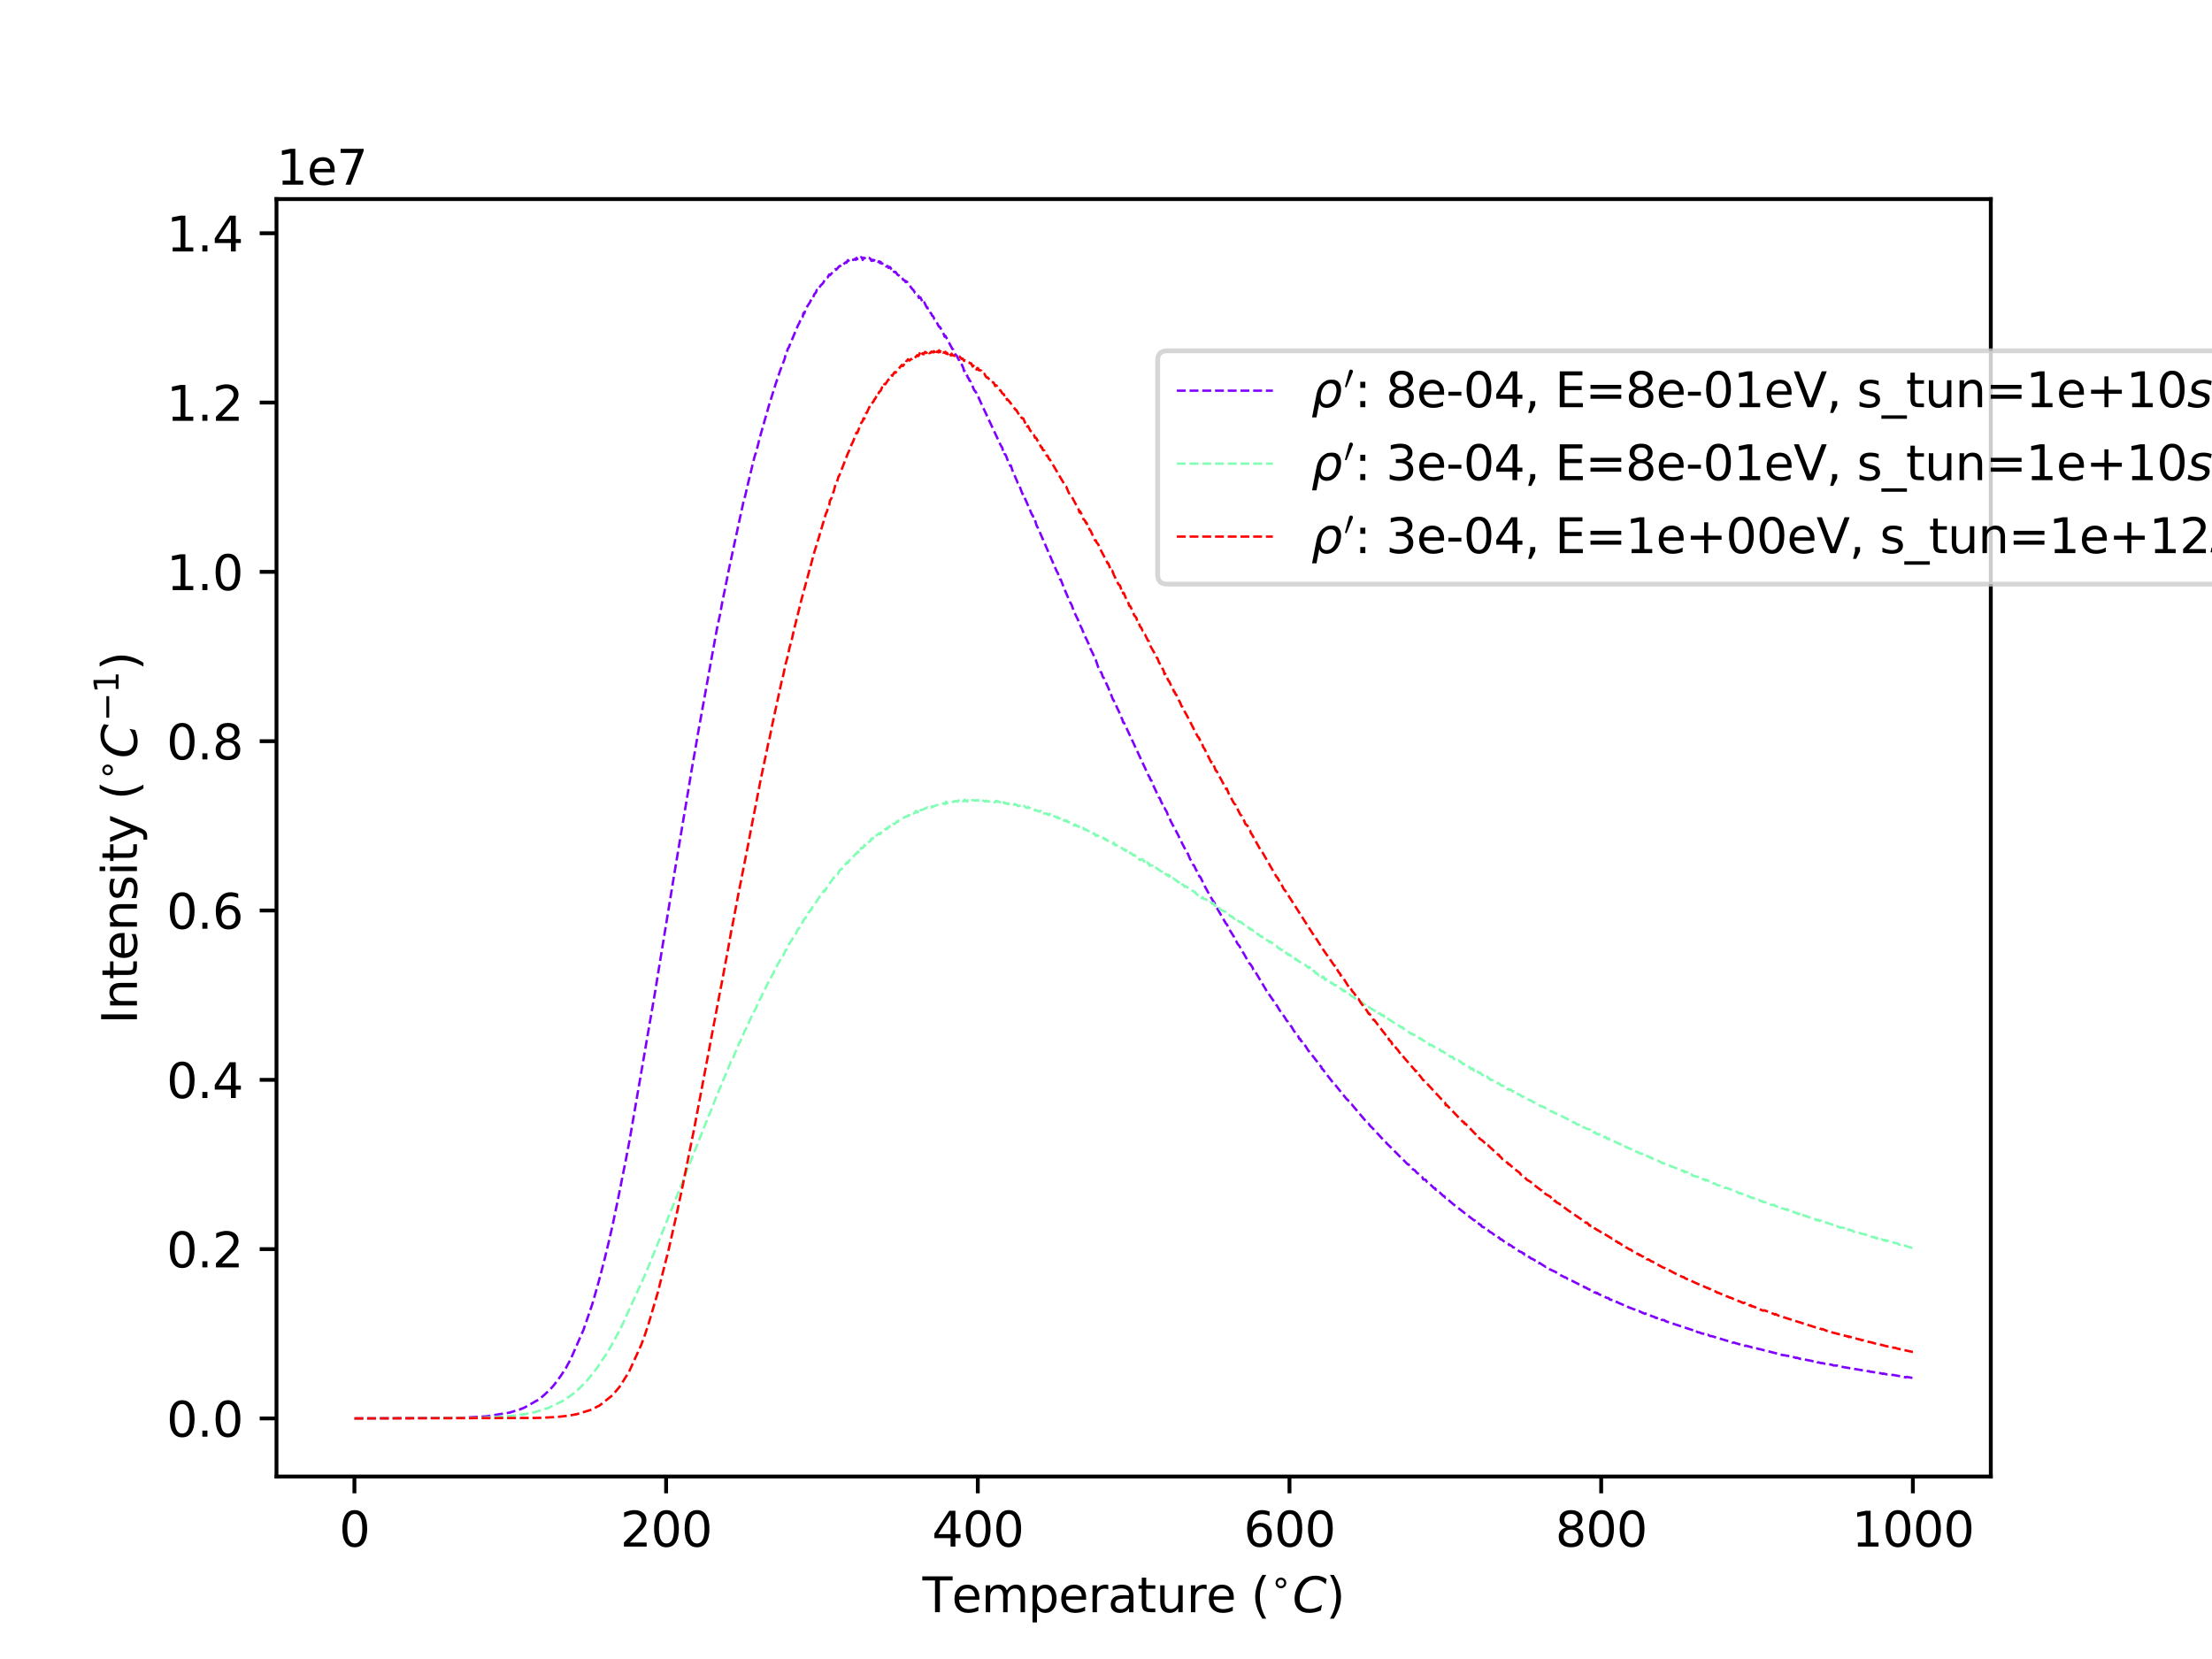 <?xml version="1.0" encoding="utf-8" standalone="no"?>
<!DOCTYPE svg PUBLIC "-//W3C//DTD SVG 1.1//EN"
  "http://www.w3.org/Graphics/SVG/1.1/DTD/svg11.dtd">
<svg xmlns:xlink="http://www.w3.org/1999/xlink" width="460.8pt" height="345.6pt" viewBox="0 0 460.8 345.6" xmlns="http://www.w3.org/2000/svg" version="1.1">
 <defs>
  <style type="text/css">*{stroke-linejoin: round; stroke-linecap: butt}</style>
 </defs>
 <g id="figure_1">
  <g id="patch_1">
   <path d="M 0 345.6 
L 460.8 345.6 
L 460.8 0 
L 0 0 
z
" style="fill: #ffffff"/>
  </g>
  <g id="axes_1">
   <g id="patch_2">
    <path d="M 57.6 307.584 
L 414.72 307.584 
L 414.72 41.472 
L 57.6 41.472 
z
" style="fill: #ffffff"/>
   </g>
   <g id="matplotlib.axis_1">
    <g id="xtick_1">
     <g id="line2d_1">
      <defs>
       <path id="m5ab46ce45d" d="M 0 0 
L 0 3.5 
" style="stroke: #000000; stroke-width: 0.8"/>
      </defs>
      <g>
       <use xlink:href="#m5ab46ce45d" x="73.833" y="307.584" style="stroke: #000000; stroke-width: 0.8"/>
      </g>
     </g>
     <g id="text_1">
      <!-- 0 -->
      <g transform="translate(70.651 322.182) scale(0.1 -0.1)">
       <defs>
        <path id="DejaVuSans-30" d="M 2034 4250 
Q 1547 4250 1301 3770 
Q 1056 3291 1056 2328 
Q 1056 1369 1301 889 
Q 1547 409 2034 409 
Q 2525 409 2770 889 
Q 3016 1369 3016 2328 
Q 3016 3291 2770 3770 
Q 2525 4250 2034 4250 
z
M 2034 4750 
Q 2819 4750 3233 4129 
Q 3647 3509 3647 2328 
Q 3647 1150 3233 529 
Q 2819 -91 2034 -91 
Q 1250 -91 836 529 
Q 422 1150 422 2328 
Q 422 3509 836 4129 
Q 1250 4750 2034 4750 
z
" transform="scale(0.016)"/>
       </defs>
       <use xlink:href="#DejaVuSans-30"/>
      </g>
     </g>
    </g>
    <g id="xtick_2">
     <g id="line2d_2">
      <g>
       <use xlink:href="#m5ab46ce45d" x="138.764" y="307.584" style="stroke: #000000; stroke-width: 0.8"/>
      </g>
     </g>
     <g id="text_2">
      <!-- 200 -->
      <g transform="translate(129.22 322.182) scale(0.1 -0.1)">
       <defs>
        <path id="DejaVuSans-32" d="M 1228 531 
L 3431 531 
L 3431 0 
L 469 0 
L 469 531 
Q 828 903 1448 1529 
Q 2069 2156 2228 2338 
Q 2531 2678 2651 2914 
Q 2772 3150 2772 3378 
Q 2772 3750 2511 3984 
Q 2250 4219 1831 4219 
Q 1534 4219 1204 4116 
Q 875 4013 500 3803 
L 500 4441 
Q 881 4594 1212 4672 
Q 1544 4750 1819 4750 
Q 2544 4750 2975 4387 
Q 3406 4025 3406 3419 
Q 3406 3131 3298 2873 
Q 3191 2616 2906 2266 
Q 2828 2175 2409 1742 
Q 1991 1309 1228 531 
z
" transform="scale(0.016)"/>
       </defs>
       <use xlink:href="#DejaVuSans-32"/>
       <use xlink:href="#DejaVuSans-30" transform="translate(63.623 0)"/>
       <use xlink:href="#DejaVuSans-30" transform="translate(127.246 0)"/>
      </g>
     </g>
    </g>
    <g id="xtick_3">
     <g id="line2d_3">
      <g>
       <use xlink:href="#m5ab46ce45d" x="203.695" y="307.584" style="stroke: #000000; stroke-width: 0.8"/>
      </g>
     </g>
     <g id="text_3">
      <!-- 400 -->
      <g transform="translate(194.151 322.182) scale(0.1 -0.1)">
       <defs>
        <path id="DejaVuSans-34" d="M 2419 4116 
L 825 1625 
L 2419 1625 
L 2419 4116 
z
M 2253 4666 
L 3047 4666 
L 3047 1625 
L 3713 1625 
L 3713 1100 
L 3047 1100 
L 3047 0 
L 2419 0 
L 2419 1100 
L 313 1100 
L 313 1709 
L 2253 4666 
z
" transform="scale(0.016)"/>
       </defs>
       <use xlink:href="#DejaVuSans-34"/>
       <use xlink:href="#DejaVuSans-30" transform="translate(63.623 0)"/>
       <use xlink:href="#DejaVuSans-30" transform="translate(127.246 0)"/>
      </g>
     </g>
    </g>
    <g id="xtick_4">
     <g id="line2d_4">
      <g>
       <use xlink:href="#m5ab46ce45d" x="268.625" y="307.584" style="stroke: #000000; stroke-width: 0.8"/>
      </g>
     </g>
     <g id="text_4">
      <!-- 600 -->
      <g transform="translate(259.082 322.182) scale(0.1 -0.1)">
       <defs>
        <path id="DejaVuSans-36" d="M 2113 2584 
Q 1688 2584 1439 2293 
Q 1191 2003 1191 1497 
Q 1191 994 1439 701 
Q 1688 409 2113 409 
Q 2538 409 2786 701 
Q 3034 994 3034 1497 
Q 3034 2003 2786 2293 
Q 2538 2584 2113 2584 
z
M 3366 4563 
L 3366 3988 
Q 3128 4100 2886 4159 
Q 2644 4219 2406 4219 
Q 1781 4219 1451 3797 
Q 1122 3375 1075 2522 
Q 1259 2794 1537 2939 
Q 1816 3084 2150 3084 
Q 2853 3084 3261 2657 
Q 3669 2231 3669 1497 
Q 3669 778 3244 343 
Q 2819 -91 2113 -91 
Q 1303 -91 875 529 
Q 447 1150 447 2328 
Q 447 3434 972 4092 
Q 1497 4750 2381 4750 
Q 2619 4750 2861 4703 
Q 3103 4656 3366 4563 
z
" transform="scale(0.016)"/>
       </defs>
       <use xlink:href="#DejaVuSans-36"/>
       <use xlink:href="#DejaVuSans-30" transform="translate(63.623 0)"/>
       <use xlink:href="#DejaVuSans-30" transform="translate(127.246 0)"/>
      </g>
     </g>
    </g>
    <g id="xtick_5">
     <g id="line2d_5">
      <g>
       <use xlink:href="#m5ab46ce45d" x="333.556" y="307.584" style="stroke: #000000; stroke-width: 0.8"/>
      </g>
     </g>
     <g id="text_5">
      <!-- 800 -->
      <g transform="translate(324.013 322.182) scale(0.1 -0.1)">
       <defs>
        <path id="DejaVuSans-38" d="M 2034 2216 
Q 1584 2216 1326 1975 
Q 1069 1734 1069 1313 
Q 1069 891 1326 650 
Q 1584 409 2034 409 
Q 2484 409 2743 651 
Q 3003 894 3003 1313 
Q 3003 1734 2745 1975 
Q 2488 2216 2034 2216 
z
M 1403 2484 
Q 997 2584 770 2862 
Q 544 3141 544 3541 
Q 544 4100 942 4425 
Q 1341 4750 2034 4750 
Q 2731 4750 3128 4425 
Q 3525 4100 3525 3541 
Q 3525 3141 3298 2862 
Q 3072 2584 2669 2484 
Q 3125 2378 3379 2068 
Q 3634 1759 3634 1313 
Q 3634 634 3220 271 
Q 2806 -91 2034 -91 
Q 1263 -91 848 271 
Q 434 634 434 1313 
Q 434 1759 690 2068 
Q 947 2378 1403 2484 
z
M 1172 3481 
Q 1172 3119 1398 2916 
Q 1625 2713 2034 2713 
Q 2441 2713 2670 2916 
Q 2900 3119 2900 3481 
Q 2900 3844 2670 4047 
Q 2441 4250 2034 4250 
Q 1625 4250 1398 4047 
Q 1172 3844 1172 3481 
z
" transform="scale(0.016)"/>
       </defs>
       <use xlink:href="#DejaVuSans-38"/>
       <use xlink:href="#DejaVuSans-30" transform="translate(63.623 0)"/>
       <use xlink:href="#DejaVuSans-30" transform="translate(127.246 0)"/>
      </g>
     </g>
    </g>
    <g id="xtick_6">
     <g id="line2d_6">
      <g>
       <use xlink:href="#m5ab46ce45d" x="398.487" y="307.584" style="stroke: #000000; stroke-width: 0.8"/>
      </g>
     </g>
     <g id="text_6">
      <!-- 1000 -->
      <g transform="translate(385.762 322.182) scale(0.1 -0.1)">
       <defs>
        <path id="DejaVuSans-31" d="M 794 531 
L 1825 531 
L 1825 4091 
L 703 3866 
L 703 4441 
L 1819 4666 
L 2450 4666 
L 2450 531 
L 3481 531 
L 3481 0 
L 794 0 
L 794 531 
z
" transform="scale(0.016)"/>
       </defs>
       <use xlink:href="#DejaVuSans-31"/>
       <use xlink:href="#DejaVuSans-30" transform="translate(63.623 0)"/>
       <use xlink:href="#DejaVuSans-30" transform="translate(127.246 0)"/>
       <use xlink:href="#DejaVuSans-30" transform="translate(190.869 0)"/>
      </g>
     </g>
    </g>
    <g id="text_7">
     <!-- Temperature ($^{\circ}C$) -->
     <g transform="translate(192.16 335.862) scale(0.1 -0.1)">
      <defs>
       <path id="DejaVuSans-54" d="M -19 4666 
L 3928 4666 
L 3928 4134 
L 2272 4134 
L 2272 0 
L 1638 0 
L 1638 4134 
L -19 4134 
L -19 4666 
z
" transform="scale(0.016)"/>
       <path id="DejaVuSans-65" d="M 3597 1894 
L 3597 1613 
L 953 1613 
Q 991 1019 1311 708 
Q 1631 397 2203 397 
Q 2534 397 2845 478 
Q 3156 559 3463 722 
L 3463 178 
Q 3153 47 2828 -22 
Q 2503 -91 2169 -91 
Q 1331 -91 842 396 
Q 353 884 353 1716 
Q 353 2575 817 3079 
Q 1281 3584 2069 3584 
Q 2775 3584 3186 3129 
Q 3597 2675 3597 1894 
z
M 3022 2063 
Q 3016 2534 2758 2815 
Q 2500 3097 2075 3097 
Q 1594 3097 1305 2825 
Q 1016 2553 972 2059 
L 3022 2063 
z
" transform="scale(0.016)"/>
       <path id="DejaVuSans-6d" d="M 3328 2828 
Q 3544 3216 3844 3400 
Q 4144 3584 4550 3584 
Q 5097 3584 5394 3201 
Q 5691 2819 5691 2113 
L 5691 0 
L 5113 0 
L 5113 2094 
Q 5113 2597 4934 2840 
Q 4756 3084 4391 3084 
Q 3944 3084 3684 2787 
Q 3425 2491 3425 1978 
L 3425 0 
L 2847 0 
L 2847 2094 
Q 2847 2600 2669 2842 
Q 2491 3084 2119 3084 
Q 1678 3084 1418 2786 
Q 1159 2488 1159 1978 
L 1159 0 
L 581 0 
L 581 3500 
L 1159 3500 
L 1159 2956 
Q 1356 3278 1631 3431 
Q 1906 3584 2284 3584 
Q 2666 3584 2933 3390 
Q 3200 3197 3328 2828 
z
" transform="scale(0.016)"/>
       <path id="DejaVuSans-70" d="M 1159 525 
L 1159 -1331 
L 581 -1331 
L 581 3500 
L 1159 3500 
L 1159 2969 
Q 1341 3281 1617 3432 
Q 1894 3584 2278 3584 
Q 2916 3584 3314 3078 
Q 3713 2572 3713 1747 
Q 3713 922 3314 415 
Q 2916 -91 2278 -91 
Q 1894 -91 1617 61 
Q 1341 213 1159 525 
z
M 3116 1747 
Q 3116 2381 2855 2742 
Q 2594 3103 2138 3103 
Q 1681 3103 1420 2742 
Q 1159 2381 1159 1747 
Q 1159 1113 1420 752 
Q 1681 391 2138 391 
Q 2594 391 2855 752 
Q 3116 1113 3116 1747 
z
" transform="scale(0.016)"/>
       <path id="DejaVuSans-72" d="M 2631 2963 
Q 2534 3019 2420 3045 
Q 2306 3072 2169 3072 
Q 1681 3072 1420 2755 
Q 1159 2438 1159 1844 
L 1159 0 
L 581 0 
L 581 3500 
L 1159 3500 
L 1159 2956 
Q 1341 3275 1631 3429 
Q 1922 3584 2338 3584 
Q 2397 3584 2469 3576 
Q 2541 3569 2628 3553 
L 2631 2963 
z
" transform="scale(0.016)"/>
       <path id="DejaVuSans-61" d="M 2194 1759 
Q 1497 1759 1228 1600 
Q 959 1441 959 1056 
Q 959 750 1161 570 
Q 1363 391 1709 391 
Q 2188 391 2477 730 
Q 2766 1069 2766 1631 
L 2766 1759 
L 2194 1759 
z
M 3341 1997 
L 3341 0 
L 2766 0 
L 2766 531 
Q 2569 213 2275 61 
Q 1981 -91 1556 -91 
Q 1019 -91 701 211 
Q 384 513 384 1019 
Q 384 1609 779 1909 
Q 1175 2209 1959 2209 
L 2766 2209 
L 2766 2266 
Q 2766 2663 2505 2880 
Q 2244 3097 1772 3097 
Q 1472 3097 1187 3025 
Q 903 2953 641 2809 
L 641 3341 
Q 956 3463 1253 3523 
Q 1550 3584 1831 3584 
Q 2591 3584 2966 3190 
Q 3341 2797 3341 1997 
z
" transform="scale(0.016)"/>
       <path id="DejaVuSans-74" d="M 1172 4494 
L 1172 3500 
L 2356 3500 
L 2356 3053 
L 1172 3053 
L 1172 1153 
Q 1172 725 1289 603 
Q 1406 481 1766 481 
L 2356 481 
L 2356 0 
L 1766 0 
Q 1100 0 847 248 
Q 594 497 594 1153 
L 594 3053 
L 172 3053 
L 172 3500 
L 594 3500 
L 594 4494 
L 1172 4494 
z
" transform="scale(0.016)"/>
       <path id="DejaVuSans-75" d="M 544 1381 
L 544 3500 
L 1119 3500 
L 1119 1403 
Q 1119 906 1312 657 
Q 1506 409 1894 409 
Q 2359 409 2629 706 
Q 2900 1003 2900 1516 
L 2900 3500 
L 3475 3500 
L 3475 0 
L 2900 0 
L 2900 538 
Q 2691 219 2414 64 
Q 2138 -91 1772 -91 
Q 1169 -91 856 284 
Q 544 659 544 1381 
z
M 1991 3584 
L 1991 3584 
z
" transform="scale(0.016)"/>
       <path id="DejaVuSans-20" transform="scale(0.016)"/>
       <path id="DejaVuSans-28" d="M 1984 4856 
Q 1566 4138 1362 3434 
Q 1159 2731 1159 2009 
Q 1159 1288 1364 580 
Q 1569 -128 1984 -844 
L 1484 -844 
Q 1016 -109 783 600 
Q 550 1309 550 2009 
Q 550 2706 781 3412 
Q 1013 4119 1484 4856 
L 1984 4856 
z
" transform="scale(0.016)"/>
       <path id="DejaVuSans-2218" d="M 2000 2619 
Q 1750 2619 1578 2445 
Q 1406 2272 1406 2022 
Q 1406 1775 1578 1605 
Q 1750 1435 2000 1435 
Q 2250 1435 2422 1605 
Q 2594 1775 2594 2022 
Q 2594 2269 2420 2444 
Q 2247 2619 2000 2619 
z
M 2000 3022 
Q 2200 3022 2384 2945 
Q 2569 2869 2703 2725 
Q 2847 2585 2919 2406 
Q 2991 2228 2991 2022 
Q 2991 1610 2702 1324 
Q 2413 1038 1994 1038 
Q 1572 1038 1290 1319 
Q 1009 1600 1009 2022 
Q 1009 2441 1296 2731 
Q 1584 3022 2000 3022 
z
" transform="scale(0.016)"/>
       <path id="DejaVuSans-Oblique-43" d="M 4447 4306 
L 4319 3641 
Q 4019 3944 3683 4091 
Q 3347 4238 2956 4238 
Q 2422 4238 2017 3981 
Q 1613 3725 1319 3200 
Q 1131 2863 1032 2486 
Q 934 2109 934 1728 
Q 934 1091 1264 756 
Q 1594 422 2222 422 
Q 2656 422 3056 561 
Q 3456 700 3834 978 
L 3688 231 
Q 3316 72 2936 -9 
Q 2556 -91 2175 -91 
Q 1278 -91 773 396 
Q 269 884 269 1753 
Q 269 2309 461 2846 
Q 653 3384 1013 3828 
Q 1394 4300 1883 4525 
Q 2372 4750 3022 4750 
Q 3422 4750 3780 4639 
Q 4138 4528 4447 4306 
z
" transform="scale(0.016)"/>
       <path id="DejaVuSans-29" d="M 513 4856 
L 1013 4856 
Q 1481 4119 1714 3412 
Q 1947 2706 1947 2009 
Q 1947 1309 1714 600 
Q 1481 -109 1013 -844 
L 513 -844 
Q 928 -128 1133 580 
Q 1338 1288 1338 2009 
Q 1338 2731 1133 3434 
Q 928 4138 513 4856 
z
" transform="scale(0.016)"/>
      </defs>
      <use xlink:href="#DejaVuSans-54" transform="translate(0 0.125)"/>
      <use xlink:href="#DejaVuSans-65" transform="translate(61.084 0.125)"/>
      <use xlink:href="#DejaVuSans-6d" transform="translate(122.607 0.125)"/>
      <use xlink:href="#DejaVuSans-70" transform="translate(220.02 0.125)"/>
      <use xlink:href="#DejaVuSans-65" transform="translate(283.496 0.125)"/>
      <use xlink:href="#DejaVuSans-72" transform="translate(345.02 0.125)"/>
      <use xlink:href="#DejaVuSans-61" transform="translate(386.133 0.125)"/>
      <use xlink:href="#DejaVuSans-74" transform="translate(447.412 0.125)"/>
      <use xlink:href="#DejaVuSans-75" transform="translate(486.621 0.125)"/>
      <use xlink:href="#DejaVuSans-72" transform="translate(550 0.125)"/>
      <use xlink:href="#DejaVuSans-65" transform="translate(591.113 0.125)"/>
      <use xlink:href="#DejaVuSans-20" transform="translate(652.637 0.125)"/>
      <use xlink:href="#DejaVuSans-28" transform="translate(684.424 0.125)"/>
      <use xlink:href="#DejaVuSans-2218" transform="translate(724.395 38.406) scale(0.7)"/>
      <use xlink:href="#DejaVuSans-Oblique-43" transform="translate(770.947 0.125)"/>
      <use xlink:href="#DejaVuSans-29" transform="translate(840.771 0.125)"/>
     </g>
    </g>
   </g>
   <g id="matplotlib.axis_2">
    <g id="ytick_1">
     <g id="line2d_7">
      <defs>
       <path id="m0c02478dbc" d="M 0 0 
L -3.5 0 
" style="stroke: #000000; stroke-width: 0.8"/>
      </defs>
      <g>
       <use xlink:href="#m0c02478dbc" x="57.6" y="295.488" style="stroke: #000000; stroke-width: 0.8"/>
      </g>
     </g>
     <g id="text_8">
      <!-- 0.0 -->
      <g transform="translate(34.697 299.287) scale(0.1 -0.1)">
       <defs>
        <path id="DejaVuSans-2e" d="M 684 794 
L 1344 794 
L 1344 0 
L 684 0 
L 684 794 
z
" transform="scale(0.016)"/>
       </defs>
       <use xlink:href="#DejaVuSans-30"/>
       <use xlink:href="#DejaVuSans-2e" transform="translate(63.623 0)"/>
       <use xlink:href="#DejaVuSans-30" transform="translate(95.41 0)"/>
      </g>
     </g>
    </g>
    <g id="ytick_2">
     <g id="line2d_8">
      <g>
       <use xlink:href="#m0c02478dbc" x="57.6" y="260.216" style="stroke: #000000; stroke-width: 0.8"/>
      </g>
     </g>
     <g id="text_9">
      <!-- 0.2 -->
      <g transform="translate(34.697 264.016) scale(0.1 -0.1)">
       <use xlink:href="#DejaVuSans-30"/>
       <use xlink:href="#DejaVuSans-2e" transform="translate(63.623 0)"/>
       <use xlink:href="#DejaVuSans-32" transform="translate(95.41 0)"/>
      </g>
     </g>
    </g>
    <g id="ytick_3">
     <g id="line2d_9">
      <g>
       <use xlink:href="#m0c02478dbc" x="57.6" y="224.945" style="stroke: #000000; stroke-width: 0.8"/>
      </g>
     </g>
     <g id="text_10">
      <!-- 0.4 -->
      <g transform="translate(34.697 228.744) scale(0.1 -0.1)">
       <use xlink:href="#DejaVuSans-30"/>
       <use xlink:href="#DejaVuSans-2e" transform="translate(63.623 0)"/>
       <use xlink:href="#DejaVuSans-34" transform="translate(95.41 0)"/>
      </g>
     </g>
    </g>
    <g id="ytick_4">
     <g id="line2d_10">
      <g>
       <use xlink:href="#m0c02478dbc" x="57.6" y="189.673" style="stroke: #000000; stroke-width: 0.8"/>
      </g>
     </g>
     <g id="text_11">
      <!-- 0.6 -->
      <g transform="translate(34.697 193.473) scale(0.1 -0.1)">
       <use xlink:href="#DejaVuSans-30"/>
       <use xlink:href="#DejaVuSans-2e" transform="translate(63.623 0)"/>
       <use xlink:href="#DejaVuSans-36" transform="translate(95.41 0)"/>
      </g>
     </g>
    </g>
    <g id="ytick_5">
     <g id="line2d_11">
      <g>
       <use xlink:href="#m0c02478dbc" x="57.6" y="154.402" style="stroke: #000000; stroke-width: 0.8"/>
      </g>
     </g>
     <g id="text_12">
      <!-- 0.8 -->
      <g transform="translate(34.697 158.201) scale(0.1 -0.1)">
       <use xlink:href="#DejaVuSans-30"/>
       <use xlink:href="#DejaVuSans-2e" transform="translate(63.623 0)"/>
       <use xlink:href="#DejaVuSans-38" transform="translate(95.41 0)"/>
      </g>
     </g>
    </g>
    <g id="ytick_6">
     <g id="line2d_12">
      <g>
       <use xlink:href="#m0c02478dbc" x="57.6" y="119.13" style="stroke: #000000; stroke-width: 0.8"/>
      </g>
     </g>
     <g id="text_13">
      <!-- 1.0 -->
      <g transform="translate(34.697 122.93) scale(0.1 -0.1)">
       <use xlink:href="#DejaVuSans-31"/>
       <use xlink:href="#DejaVuSans-2e" transform="translate(63.623 0)"/>
       <use xlink:href="#DejaVuSans-30" transform="translate(95.41 0)"/>
      </g>
     </g>
    </g>
    <g id="ytick_7">
     <g id="line2d_13">
      <g>
       <use xlink:href="#m0c02478dbc" x="57.6" y="83.859" style="stroke: #000000; stroke-width: 0.8"/>
      </g>
     </g>
     <g id="text_14">
      <!-- 1.2 -->
      <g transform="translate(34.697 87.658) scale(0.1 -0.1)">
       <use xlink:href="#DejaVuSans-31"/>
       <use xlink:href="#DejaVuSans-2e" transform="translate(63.623 0)"/>
       <use xlink:href="#DejaVuSans-32" transform="translate(95.41 0)"/>
      </g>
     </g>
    </g>
    <g id="ytick_8">
     <g id="line2d_14">
      <g>
       <use xlink:href="#m0c02478dbc" x="57.6" y="48.587" style="stroke: #000000; stroke-width: 0.8"/>
      </g>
     </g>
     <g id="text_15">
      <!-- 1.4 -->
      <g transform="translate(34.697 52.387) scale(0.1 -0.1)">
       <use xlink:href="#DejaVuSans-31"/>
       <use xlink:href="#DejaVuSans-2e" transform="translate(63.623 0)"/>
       <use xlink:href="#DejaVuSans-34" transform="translate(95.41 0)"/>
      </g>
     </g>
    </g>
    <g id="text_16">
     <!-- Intensity ($^{\circ}C^{-1}$) -->
     <g transform="translate(28.597 213.328) rotate(-90) scale(0.1 -0.1)">
      <defs>
       <path id="DejaVuSans-49" d="M 628 4666 
L 1259 4666 
L 1259 0 
L 628 0 
L 628 4666 
z
" transform="scale(0.016)"/>
       <path id="DejaVuSans-6e" d="M 3513 2113 
L 3513 0 
L 2938 0 
L 2938 2094 
Q 2938 2591 2744 2837 
Q 2550 3084 2163 3084 
Q 1697 3084 1428 2787 
Q 1159 2491 1159 1978 
L 1159 0 
L 581 0 
L 581 3500 
L 1159 3500 
L 1159 2956 
Q 1366 3272 1645 3428 
Q 1925 3584 2291 3584 
Q 2894 3584 3203 3211 
Q 3513 2838 3513 2113 
z
" transform="scale(0.016)"/>
       <path id="DejaVuSans-73" d="M 2834 3397 
L 2834 2853 
Q 2591 2978 2328 3040 
Q 2066 3103 1784 3103 
Q 1356 3103 1142 2972 
Q 928 2841 928 2578 
Q 928 2378 1081 2264 
Q 1234 2150 1697 2047 
L 1894 2003 
Q 2506 1872 2764 1633 
Q 3022 1394 3022 966 
Q 3022 478 2636 193 
Q 2250 -91 1575 -91 
Q 1294 -91 989 -36 
Q 684 19 347 128 
L 347 722 
Q 666 556 975 473 
Q 1284 391 1588 391 
Q 1994 391 2212 530 
Q 2431 669 2431 922 
Q 2431 1156 2273 1281 
Q 2116 1406 1581 1522 
L 1381 1569 
Q 847 1681 609 1914 
Q 372 2147 372 2553 
Q 372 3047 722 3315 
Q 1072 3584 1716 3584 
Q 2034 3584 2315 3537 
Q 2597 3491 2834 3397 
z
" transform="scale(0.016)"/>
       <path id="DejaVuSans-69" d="M 603 3500 
L 1178 3500 
L 1178 0 
L 603 0 
L 603 3500 
z
M 603 4863 
L 1178 4863 
L 1178 4134 
L 603 4134 
L 603 4863 
z
" transform="scale(0.016)"/>
       <path id="DejaVuSans-79" d="M 2059 -325 
Q 1816 -950 1584 -1140 
Q 1353 -1331 966 -1331 
L 506 -1331 
L 506 -850 
L 844 -850 
Q 1081 -850 1212 -737 
Q 1344 -625 1503 -206 
L 1606 56 
L 191 3500 
L 800 3500 
L 1894 763 
L 2988 3500 
L 3597 3500 
L 2059 -325 
z
" transform="scale(0.016)"/>
       <path id="DejaVuSans-2212" d="M 678 2272 
L 4684 2272 
L 4684 1741 
L 678 1741 
L 678 2272 
z
" transform="scale(0.016)"/>
      </defs>
      <use xlink:href="#DejaVuSans-49" transform="translate(0 0.684)"/>
      <use xlink:href="#DejaVuSans-6e" transform="translate(29.492 0.684)"/>
      <use xlink:href="#DejaVuSans-74" transform="translate(92.871 0.684)"/>
      <use xlink:href="#DejaVuSans-65" transform="translate(132.08 0.684)"/>
      <use xlink:href="#DejaVuSans-6e" transform="translate(193.604 0.684)"/>
      <use xlink:href="#DejaVuSans-73" transform="translate(256.982 0.684)"/>
      <use xlink:href="#DejaVuSans-69" transform="translate(309.082 0.684)"/>
      <use xlink:href="#DejaVuSans-74" transform="translate(336.865 0.684)"/>
      <use xlink:href="#DejaVuSans-79" transform="translate(376.074 0.684)"/>
      <use xlink:href="#DejaVuSans-20" transform="translate(435.254 0.684)"/>
      <use xlink:href="#DejaVuSans-28" transform="translate(467.041 0.684)"/>
      <use xlink:href="#DejaVuSans-2218" transform="translate(507.012 38.966) scale(0.7)"/>
      <use xlink:href="#DejaVuSans-Oblique-43" transform="translate(553.564 0.684)"/>
      <use xlink:href="#DejaVuSans-2212" transform="translate(630.589 38.966) scale(0.7)"/>
      <use xlink:href="#DejaVuSans-31" transform="translate(689.242 38.966) scale(0.7)"/>
      <use xlink:href="#DejaVuSans-29" transform="translate(736.512 0.684)"/>
     </g>
    </g>
    <g id="text_17">
     <!-- 1e7 -->
     <g transform="translate(57.6 38.472) scale(0.1 -0.1)">
      <defs>
       <path id="DejaVuSans-37" d="M 525 4666 
L 3525 4666 
L 3525 4397 
L 1831 0 
L 1172 0 
L 2766 4134 
L 525 4134 
L 525 4666 
z
" transform="scale(0.016)"/>
      </defs>
      <use xlink:href="#DejaVuSans-31"/>
      <use xlink:href="#DejaVuSans-65" transform="translate(63.623 0)"/>
      <use xlink:href="#DejaVuSans-37" transform="translate(125.146 0)"/>
     </g>
    </g>
   </g>
   <g id="line2d_15">
    <path d="M 73.833 295.488 
L 96.083 295.356 
L 101.28 295.057 
L 106.152 294.268 
L 108.263 293.622 
L 109.238 293.235 
L 111.999 291.676 
L 112.973 290.941 
L 113.46 290.505 
L 114.435 289.596 
L 115.247 288.731 
L 115.897 287.88 
L 116.059 287.743 
L 116.546 286.998 
L 116.871 286.552 
L 117.845 285.072 
L 118.333 284.139 
L 118.82 283.278 
L 121.581 276.958 
L 123.367 271.731 
L 124.342 268.337 
L 124.667 267.18 
L 125.316 264.74 
L 125.966 262.227 
L 126.778 258.864 
L 127.59 255.352 
L 128.727 249.863 
L 130.351 241.734 
L 131.163 237.464 
L 136.522 206.325 
L 137.334 201.293 
L 140.583 181.374 
L 141.557 175.531 
L 143.506 163.896 
L 143.993 160.869 
L 144.805 156.328 
L 145.455 152.475 
L 149.353 130.965 
L 150.002 127.982 
L 150.49 125.301 
L 151.139 122.162 
L 151.789 118.848 
L 155.037 103.786 
L 155.199 103.452 
L 155.849 100.638 
L 156.986 95.936 
L 157.311 94.707 
L 157.473 94.387 
L 158.285 91.137 
L 160.234 84.304 
L 161.696 79.643 
L 162.021 78.692 
L 162.508 77.225 
L 163.482 74.707 
L 163.645 73.82 
L 163.807 73.713 
L 164.132 72.63 
L 164.294 72.427 
L 164.944 70.867 
L 166.243 67.761 
L 166.568 67.153 
L 166.893 66.157 
L 167.055 66.13 
L 167.218 65.989 
L 167.38 65.198 
L 167.542 65.346 
L 167.867 64.264 
L 168.679 63.059 
L 169.167 62.016 
L 169.329 62.093 
L 169.654 61.268 
L 169.979 60.925 
L 170.141 60.417 
L 170.303 60.529 
L 170.953 59.48 
L 171.44 59.004 
L 171.603 58.726 
L 171.765 58.193 
L 171.927 58.138 
L 172.252 57.882 
L 172.415 57.786 
L 172.739 57.183 
L 172.902 57.341 
L 174.039 56.048 
L 174.201 56.215 
L 174.851 55.434 
L 175.013 55.453 
L 175.338 55.023 
L 175.5 55.229 
L 175.988 54.796 
L 176.15 54.65 
L 176.312 54.748 
L 176.637 54.182 
L 176.962 54.567 
L 177.287 54.387 
L 177.449 54.152 
L 177.774 54.132 
L 178.099 53.943 
L 178.261 54.144 
L 178.424 53.727 
L 178.586 53.978 
L 178.749 53.795 
L 178.911 53.996 
L 179.073 53.956 
L 179.398 53.568 
L 179.561 53.688 
L 179.723 54.151 
L 179.885 53.697 
L 180.535 53.886 
L 180.698 53.652 
L 180.86 53.749 
L 181.022 53.707 
L 181.347 53.932 
L 181.51 54.314 
L 181.672 54.344 
L 181.834 54.119 
L 181.997 54.298 
L 182.159 54.201 
L 182.322 54.454 
L 182.646 54.248 
L 182.971 54.557 
L 183.134 54.434 
L 183.296 54.79 
L 183.458 54.557 
L 183.621 54.885 
L 184.27 54.958 
L 184.433 55.116 
L 184.595 55.523 
L 184.92 55.414 
L 185.083 55.798 
L 185.407 55.617 
L 185.732 56.188 
L 185.895 55.979 
L 186.219 56.619 
L 186.382 56.712 
L 186.544 56.621 
L 187.031 57.303 
L 187.194 57.333 
L 187.681 57.759 
L 187.843 57.686 
L 188.168 58.326 
L 188.493 58.434 
L 188.656 58.776 
L 188.818 58.604 
L 188.98 58.757 
L 189.305 59.385 
L 189.63 59.67 
L 190.117 60.308 
L 190.28 60.394 
L 190.604 60.997 
L 190.767 61.019 
L 191.092 61.375 
L 191.254 61.543 
L 191.416 62.063 
L 191.579 61.905 
L 191.741 61.963 
L 192.229 63.018 
L 192.391 63.258 
L 192.553 62.988 
L 193.041 64.033 
L 193.203 64.055 
L 193.365 64.707 
L 193.528 64.682 
L 193.853 65.184 
L 194.015 65.355 
L 194.177 65.762 
L 194.34 65.834 
L 194.665 66.457 
L 194.827 66.532 
L 195.477 67.823 
L 195.639 68.097 
L 195.801 68.104 
L 196.614 69.635 
L 196.776 70.142 
L 196.938 69.955 
L 198.4 72.699 
L 198.562 72.804 
L 198.887 73.668 
L 199.374 74.22 
L 199.699 74.924 
L 199.862 75.127 
L 200.024 75.568 
L 200.187 75.583 
L 200.511 76.294 
L 200.674 76.659 
L 200.836 77.305 
L 200.999 77.326 
L 201.323 78.144 
L 201.486 78.243 
L 201.648 78.73 
L 201.811 78.825 
L 201.973 79.295 
L 202.135 79.369 
L 202.623 80.514 
L 202.947 81.303 
L 203.11 81.424 
L 203.435 81.933 
L 203.597 82.509 
L 203.76 82.588 
L 204.247 83.701 
L 208.307 92.428 
L 208.632 93.063 
L 208.794 93.242 
L 208.957 94.086 
L 209.119 93.964 
L 209.281 94.592 
L 209.444 94.686 
L 209.606 95.034 
L 209.931 95.923 
L 210.256 96.621 
L 210.418 97.046 
L 210.581 96.975 
L 210.905 98.003 
L 212.042 100.647 
L 212.205 100.79 
L 213.017 102.941 
L 213.179 102.94 
L 213.504 103.796 
L 214.641 106.411 
L 214.966 107.221 
L 215.128 107.336 
L 215.453 108.394 
L 215.615 108.365 
L 215.94 109.49 
L 216.265 110.058 
L 220.163 119.084 
L 220.325 119.284 
L 220.812 120.722 
L 220.975 120.716 
L 221.624 122.428 
L 222.599 124.72 
L 222.924 125.457 
L 223.249 126.031 
L 223.736 127.428 
L 224.548 129.087 
L 224.873 130 
L 225.36 130.921 
L 226.009 132.561 
L 226.334 133.159 
L 226.659 133.885 
L 226.822 134.194 
L 227.146 135.1 
L 227.796 136.437 
L 228.121 137.363 
L 228.283 137.525 
L 228.77 138.971 
L 229.095 139.485 
L 229.258 139.955 
L 229.42 140.065 
L 229.745 141.023 
L 229.907 141.169 
L 230.882 143.281 
L 231.531 144.899 
L 231.856 145.758 
L 232.019 145.877 
L 232.181 146.554 
L 232.343 146.666 
L 233.318 148.722 
L 233.643 149.572 
L 233.805 149.874 
L 233.967 150.511 
L 234.13 150.51 
L 239.327 161.707 
L 239.489 161.899 
L 239.652 162.452 
L 239.814 162.488 
L 240.139 163.37 
L 241.438 166.174 
L 241.601 166.269 
L 241.926 167.107 
L 242.25 167.637 
L 242.413 168.287 
L 242.575 168.31 
L 242.9 168.856 
L 243.062 169.131 
L 243.387 170.098 
L 243.55 170.215 
L 243.874 171.046 
L 245.498 174.079 
L 245.823 174.938 
L 245.986 175.113 
L 246.311 175.787 
L 247.285 177.653 
L 247.447 177.821 
L 247.935 179.014 
L 248.259 179.391 
L 248.584 180.232 
L 248.747 180.311 
L 249.234 181.365 
L 249.396 181.456 
L 249.884 182.647 
L 250.046 182.68 
L 251.02 184.703 
L 251.995 186.481 
L 252.644 187.6 
L 252.969 188.012 
L 253.294 188.789 
L 255.405 192.418 
L 255.568 192.544 
L 256.055 193.567 
L 257.029 195.107 
L 257.192 195.677 
L 257.517 196.062 
L 257.842 196.676 
L 258.166 197.014 
L 258.816 198.219 
L 259.141 198.709 
L 259.79 199.895 
L 260.115 200.299 
L 260.278 200.748 
L 260.44 200.803 
L 260.927 201.543 
L 261.09 202.017 
L 261.252 202.133 
L 261.415 202.525 
L 261.577 202.573 
L 262.389 203.935 
L 263.688 206.112 
L 263.851 206.488 
L 264.013 206.514 
L 264.5 207.347 
L 264.825 207.813 
L 265.312 208.506 
L 265.8 209.318 
L 265.962 209.411 
L 266.612 210.518 
L 267.586 211.853 
L 268.073 212.652 
L 268.236 212.756 
L 268.885 213.709 
L 269.048 213.874 
L 269.535 214.747 
L 270.347 215.669 
L 270.672 216.434 
L 270.834 216.404 
L 270.997 216.827 
L 271.159 216.882 
L 271.484 217.448 
L 271.646 217.44 
L 272.621 218.963 
L 272.783 219.092 
L 273.108 219.524 
L 274.407 221.203 
L 274.732 221.713 
L 275.057 222.06 
L 275.219 222.191 
L 275.382 222.651 
L 275.544 222.712 
L 276.194 223.609 
L 277.331 225.063 
L 277.655 225.514 
L 277.818 225.579 
L 280.579 229.023 
L 280.741 229.089 
L 281.391 229.991 
L 281.553 230.037 
L 284.801 233.878 
L 285.126 234.098 
L 285.451 234.568 
L 285.776 234.855 
L 288.374 237.666 
L 288.537 237.701 
L 288.862 238.179 
L 289.836 239.118 
L 291.46 240.771 
L 291.947 241.209 
L 293.247 242.557 
L 293.409 242.549 
L 294.383 243.634 
L 294.708 243.772 
L 295.195 244.349 
L 295.52 244.541 
L 296.332 245.281 
L 296.495 245.711 
L 296.982 245.761 
L 297.307 246.269 
L 297.469 246.434 
L 297.632 246.428 
L 298.768 247.542 
L 298.931 247.518 
L 299.093 247.866 
L 299.256 247.839 
L 299.581 248.288 
L 299.905 248.415 
L 300.717 249.18 
L 300.88 249.18 
L 301.042 249.481 
L 301.205 249.482 
L 301.529 249.909 
L 301.692 249.919 
L 302.017 250.228 
L 302.829 250.926 
L 307.051 254.199 
L 307.214 254.224 
L 307.539 254.68 
L 307.701 254.583 
L 308.188 255.037 
L 308.513 255.184 
L 308.675 255.514 
L 309.163 255.714 
L 309.487 255.988 
L 309.65 256.143 
L 309.812 256.067 
L 310.299 256.578 
L 310.787 256.836 
L 311.436 257.371 
L 311.599 257.405 
L 311.761 257.563 
L 311.924 257.543 
L 312.086 257.749 
L 312.248 257.762 
L 312.573 258.184 
L 312.736 258.153 
L 313.223 258.538 
L 313.548 258.759 
L 314.197 259.091 
L 314.36 259.382 
L 314.522 259.307 
L 315.009 259.631 
L 315.172 259.836 
L 315.334 259.845 
L 315.659 260.079 
L 316.146 260.409 
L 316.633 260.755 
L 316.958 260.825 
L 317.283 261.117 
L 317.445 261.093 
L 317.608 261.421 
L 317.77 261.377 
L 318.42 261.816 
L 318.582 261.848 
L 318.907 262.152 
L 319.232 262.253 
L 320.369 262.927 
L 320.531 263.168 
L 320.694 263.086 
L 321.993 263.917 
L 322.155 263.875 
L 322.805 264.399 
L 324.104 264.995 
L 324.429 265.243 
L 324.916 265.557 
L 325.241 265.723 
L 325.891 266.045 
L 326.216 266.145 
L 326.54 266.391 
L 326.865 266.48 
L 327.19 266.755 
L 327.515 266.828 
L 329.464 267.82 
L 329.951 268.043 
L 330.113 268.212 
L 330.276 268.173 
L 330.601 268.393 
L 331.575 268.872 
L 331.737 269.062 
L 331.9 269.061 
L 332.062 269.21 
L 332.387 269.236 
L 332.549 269.41 
L 332.712 269.312 
L 333.037 269.587 
L 334.823 270.411 
L 334.986 270.372 
L 335.148 270.458 
L 335.31 270.706 
L 336.122 270.878 
L 336.61 271.218 
L 336.772 271.184 
L 337.259 271.459 
L 338.396 271.922 
L 338.721 272.103 
L 338.883 272.04 
L 339.208 272.306 
L 340.507 272.794 
L 340.67 272.958 
L 341.157 272.979 
L 341.319 273.148 
L 341.482 273.143 
L 341.807 273.3 
L 342.619 273.696 
L 342.781 273.612 
L 343.106 273.771 
L 343.268 273.767 
L 343.593 274.032 
L 343.918 274.101 
L 344.73 274.383 
L 344.892 274.553 
L 345.055 274.495 
L 345.38 274.682 
L 345.867 274.89 
L 346.029 274.746 
L 346.192 274.979 
L 346.679 274.987 
L 347.004 275.244 
L 352.85 277.17 
L 353.013 277.361 
L 353.175 277.195 
L 353.663 277.527 
L 353.987 277.551 
L 354.475 277.789 
L 355.124 277.849 
L 355.449 278.034 
L 355.611 278.115 
L 355.774 278.05 
L 356.261 278.33 
L 356.586 278.345 
L 360.646 279.569 
L 360.809 279.685 
L 361.296 279.697 
L 361.621 279.823 
L 363.407 280.333 
L 363.569 280.39 
L 363.732 280.324 
L 364.057 280.425 
L 365.031 280.692 
L 365.194 280.68 
L 365.356 280.84 
L 366.006 280.912 
L 367.63 281.318 
L 369.579 281.811 
L 370.228 281.985 
L 370.391 281.931 
L 371.203 282.259 
L 371.69 282.323 
L 372.827 282.516 
L 373.152 282.605 
L 373.314 282.712 
L 373.476 282.651 
L 373.964 282.824 
L 374.126 282.895 
L 374.288 282.824 
L 374.776 283.01 
L 374.938 282.985 
L 375.1 283.102 
L 375.588 283.085 
L 376.075 283.24 
L 377.374 283.491 
L 377.861 283.639 
L 378.186 283.684 
L 378.349 283.772 
L 378.511 283.675 
L 378.673 283.836 
L 378.836 283.792 
L 379.323 283.966 
L 379.648 283.949 
L 379.973 284.052 
L 380.298 284.076 
L 381.597 284.302 
L 381.922 284.445 
L 382.734 284.485 
L 383.058 284.627 
L 389.23 285.665 
L 389.392 285.627 
L 389.555 285.766 
L 389.88 285.769 
L 390.367 285.853 
L 390.854 285.934 
L 391.991 286.106 
L 392.153 286.202 
L 392.316 286.13 
L 392.965 286.293 
L 393.29 286.3 
L 393.777 286.414 
L 394.427 286.435 
L 395.564 286.646 
L 396.051 286.7 
L 397.026 286.942 
L 397.188 286.827 
L 398.487 287.064 
L 398.487 287.064 
" clip-path="url(#pc22979c45c)" style="fill: none; stroke-dasharray: 1.85,0.8; stroke-dashoffset: 0; stroke: #8000ff; stroke-width: 0.5"/>
   </g>
   <g id="line2d_16">
    <path d="M 73.833 295.488 
L 99.818 295.368 
L 106.639 294.961 
L 110.212 294.455 
L 110.699 294.333 
L 111.999 294.003 
L 114.272 293.284 
L 117.196 291.851 
L 118.333 291.12 
L 118.82 290.793 
L 120.606 289.305 
L 121.581 288.324 
L 122.23 287.662 
L 123.53 286.06 
L 124.342 285.017 
L 126.615 281.613 
L 127.428 280.151 
L 127.752 279.589 
L 129.376 276.56 
L 134.573 265.118 
L 138.634 255.107 
L 139.446 252.979 
L 140.095 251.47 
L 147.566 232.603 
L 147.891 231.857 
L 148.541 230.266 
L 148.865 229.353 
L 152.276 221.16 
L 152.438 221.042 
L 152.763 220.257 
L 153.25 219.061 
L 153.575 218.428 
L 154.063 217.036 
L 154.225 217.026 
L 154.55 216 
L 154.712 215.843 
L 155.199 214.623 
L 155.362 214.416 
L 155.687 213.572 
L 155.849 213.366 
L 156.661 211.484 
L 157.311 210.306 
L 157.473 210.043 
L 157.798 209.162 
L 157.96 208.936 
L 158.285 208.191 
L 158.61 207.619 
L 159.097 206.524 
L 159.422 205.932 
L 159.747 205.25 
L 160.559 203.693 
L 161.046 202.883 
L 161.371 202.073 
L 162.995 199.121 
L 163.157 199.053 
L 163.645 197.959 
L 163.807 197.904 
L 164.294 196.745 
L 164.619 196.314 
L 165.594 194.716 
L 165.756 194.569 
L 166.243 193.537 
L 166.406 193.46 
L 166.893 192.685 
L 167.542 191.408 
L 167.705 191.346 
L 168.03 190.794 
L 168.192 190.695 
L 168.354 190.147 
L 168.517 190.061 
L 168.679 189.726 
L 168.842 189.734 
L 169.329 188.834 
L 169.816 188.217 
L 170.791 186.723 
L 170.953 186.591 
L 171.278 186.189 
L 171.603 185.511 
L 171.765 185.699 
L 172.415 184.604 
L 173.714 182.793 
L 173.876 182.81 
L 174.364 182.202 
L 174.526 182.092 
L 175.013 181.136 
L 175.176 181.154 
L 175.5 180.871 
L 176.15 180.034 
L 176.475 179.626 
L 176.637 179.766 
L 176.962 179.188 
L 177.287 179.031 
L 178.261 177.87 
L 178.424 177.861 
L 178.586 177.496 
L 178.749 177.406 
L 178.911 177.505 
L 179.073 176.994 
L 179.236 177.147 
L 179.398 176.63 
L 179.723 176.627 
L 179.885 176.497 
L 180.048 176.046 
L 180.21 176.147 
L 180.373 175.795 
L 180.535 175.86 
L 180.698 175.771 
L 181.022 175.377 
L 181.347 175.182 
L 181.51 174.675 
L 181.672 174.797 
L 181.997 174.55 
L 182.159 174.537 
L 182.322 174.374 
L 182.484 174.483 
L 182.646 173.924 
L 182.971 173.781 
L 183.134 173.57 
L 183.296 173.808 
L 183.783 173.153 
L 183.946 173.186 
L 184.27 172.968 
L 184.433 172.694 
L 184.595 172.794 
L 184.758 172.487 
L 184.92 172.611 
L 185.245 172.192 
L 185.732 171.835 
L 185.895 171.98 
L 186.057 171.632 
L 186.382 171.658 
L 186.869 171.082 
L 187.031 171.206 
L 187.194 170.929 
L 187.681 170.712 
L 188.656 170.112 
L 188.98 170.105 
L 189.305 169.77 
L 189.63 169.966 
L 190.117 169.463 
L 190.28 169.483 
L 190.604 169.301 
L 190.767 168.961 
L 190.929 169.239 
L 191.092 168.973 
L 191.254 169.197 
L 191.416 168.755 
L 191.579 169.035 
L 191.741 168.793 
L 192.066 168.709 
L 192.391 168.591 
L 193.203 168.182 
L 193.365 168.28 
L 193.528 168.245 
L 193.69 168.079 
L 194.015 168.261 
L 194.177 167.941 
L 194.34 168.055 
L 195.477 167.6 
L 196.289 167.418 
L 196.614 167.339 
L 196.776 167.508 
L 196.938 167.484 
L 197.101 166.989 
L 197.426 167.344 
L 199.212 166.852 
L 199.374 167.003 
L 199.537 166.991 
L 199.699 166.727 
L 200.024 167.084 
L 200.187 166.887 
L 200.836 166.915 
L 200.999 166.591 
L 201.161 166.866 
L 201.323 166.854 
L 201.486 166.985 
L 201.648 166.654 
L 201.973 166.723 
L 202.135 166.652 
L 202.298 166.843 
L 202.623 166.648 
L 203.272 166.803 
L 203.435 166.661 
L 203.76 166.809 
L 203.922 166.63 
L 204.084 166.642 
L 204.247 166.794 
L 204.409 166.625 
L 205.221 166.979 
L 205.384 166.78 
L 205.871 166.972 
L 206.358 166.881 
L 206.52 167.024 
L 207.008 167.032 
L 207.17 167.16 
L 207.332 167.068 
L 207.495 166.807 
L 207.657 167.019 
L 207.82 166.91 
L 208.469 167.141 
L 208.632 167.004 
L 208.794 167.028 
L 208.957 167.383 
L 209.119 167.115 
L 209.281 167.368 
L 209.444 167.25 
L 209.606 167.299 
L 209.769 167.505 
L 209.931 167.363 
L 210.093 167.501 
L 210.256 167.368 
L 210.743 167.566 
L 211.23 167.654 
L 211.393 167.487 
L 211.88 167.725 
L 212.042 167.928 
L 212.367 167.903 
L 212.53 167.789 
L 213.017 168.033 
L 213.179 168.022 
L 213.342 167.863 
L 213.666 168.211 
L 213.991 168.318 
L 214.154 168.07 
L 214.316 168.292 
L 214.478 168.257 
L 214.803 168.495 
L 215.453 168.63 
L 215.615 168.84 
L 215.778 168.729 
L 216.103 168.923 
L 216.59 169.08 
L 216.752 168.894 
L 216.915 169.307 
L 217.077 169.184 
L 217.239 169.429 
L 217.889 169.48 
L 218.051 169.493 
L 218.214 169.699 
L 218.376 169.66 
L 218.539 169.795 
L 218.701 169.51 
L 219.026 169.86 
L 219.188 169.861 
L 219.351 170.035 
L 219.676 170.035 
L 220 170.204 
L 220.163 170.335 
L 220.325 170.201 
L 220.488 170.475 
L 220.812 170.477 
L 221.137 170.75 
L 221.3 170.649 
L 221.462 170.73 
L 221.624 170.972 
L 221.787 170.809 
L 221.949 171.026 
L 222.274 170.944 
L 222.436 171.279 
L 222.599 171.221 
L 222.924 171.403 
L 223.573 171.766 
L 223.736 171.995 
L 223.898 171.746 
L 224.061 171.789 
L 224.223 172.068 
L 224.548 172.064 
L 224.873 172.316 
L 225.522 172.656 
L 225.685 172.449 
L 225.847 172.802 
L 226.009 172.714 
L 226.172 172.915 
L 226.334 172.857 
L 226.984 173.276 
L 227.309 173.436 
L 227.471 173.357 
L 227.796 173.675 
L 227.958 173.609 
L 228.283 174.159 
L 228.446 173.999 
L 228.77 174.101 
L 229.095 174.394 
L 229.745 174.652 
L 229.907 174.525 
L 230.232 174.921 
L 230.394 174.795 
L 230.557 175.091 
L 230.719 175.097 
L 231.207 175.401 
L 231.856 175.773 
L 232.019 175.518 
L 232.343 176.124 
L 232.506 175.961 
L 232.831 176.306 
L 232.993 176.345 
L 233.318 176.648 
L 233.805 176.673 
L 233.967 176.953 
L 234.292 176.971 
L 234.455 177.296 
L 234.617 177.121 
L 234.942 177.546 
L 235.104 177.328 
L 235.429 177.727 
L 235.592 177.744 
L 236.079 178.171 
L 236.241 178.051 
L 236.728 178.498 
L 236.891 178.449 
L 237.053 178.528 
L 237.378 179.135 
L 237.865 179.015 
L 238.028 178.98 
L 238.353 179.497 
L 238.515 179.435 
L 238.84 179.955 
L 239.002 179.66 
L 239.165 179.856 
L 239.327 179.857 
L 239.489 180.378 
L 239.652 180.219 
L 240.139 180.367 
L 240.301 180.717 
L 240.464 180.701 
L 240.626 180.567 
L 240.951 180.879 
L 241.926 181.568 
L 242.088 181.553 
L 242.413 181.931 
L 242.575 181.764 
L 242.738 182.052 
L 242.9 182.069 
L 243.225 182.442 
L 243.387 182.218 
L 243.55 182.603 
L 243.712 182.427 
L 244.037 182.918 
L 244.199 183.054 
L 244.362 182.963 
L 244.686 183.136 
L 245.011 183.448 
L 245.174 183.464 
L 245.336 183.757 
L 245.498 183.734 
L 245.823 183.97 
L 245.986 184.218 
L 246.148 183.968 
L 246.311 184.26 
L 246.473 184.273 
L 246.798 184.736 
L 246.96 184.619 
L 248.747 185.758 
L 248.909 185.808 
L 249.234 186.245 
L 249.721 186.582 
L 249.884 186.739 
L 250.208 186.716 
L 250.371 187.122 
L 250.533 186.876 
L 250.696 187.217 
L 251.183 187.334 
L 251.67 187.722 
L 251.832 187.68 
L 251.995 187.911 
L 252.157 187.859 
L 252.482 188.253 
L 252.644 188.255 
L 252.807 188.126 
L 252.969 188.576 
L 253.132 188.635 
L 253.294 188.917 
L 253.457 188.79 
L 253.781 189.151 
L 253.944 189.14 
L 254.431 189.607 
L 255.405 189.991 
L 255.568 190.288 
L 255.73 190.218 
L 256.38 190.927 
L 256.542 191.003 
L 256.705 190.949 
L 257.029 191.343 
L 257.192 191.407 
L 257.354 191.196 
L 257.517 191.572 
L 257.679 191.604 
L 258.166 192.049 
L 258.491 192.035 
L 258.978 192.504 
L 259.628 192.769 
L 259.79 193.128 
L 259.953 193.154 
L 260.115 193.313 
L 260.278 193.3 
L 260.44 193.638 
L 260.602 193.547 
L 261.09 193.9 
L 261.252 193.877 
L 261.577 194.332 
L 261.739 194.272 
L 261.902 194.55 
L 262.064 194.587 
L 262.714 195.116 
L 262.876 195.039 
L 263.039 195.25 
L 263.201 195.185 
L 263.526 195.559 
L 264.013 195.926 
L 264.175 195.937 
L 264.5 196.299 
L 264.663 196.177 
L 264.988 196.439 
L 265.312 196.774 
L 265.962 197.107 
L 266.449 197.638 
L 266.612 197.597 
L 266.774 197.69 
L 266.936 197.944 
L 267.099 197.888 
L 267.261 198.16 
L 267.424 198.043 
L 268.398 198.955 
L 268.56 198.786 
L 269.21 199.379 
L 269.535 199.585 
L 269.697 199.797 
L 269.86 199.669 
L 270.022 199.982 
L 270.185 199.907 
L 270.509 200.265 
L 270.672 200.294 
L 271.159 200.698 
L 271.971 201.055 
L 272.621 201.67 
L 272.783 201.43 
L 273.108 201.999 
L 273.27 202.149 
L 273.433 202.015 
L 273.595 202.26 
L 273.758 202.245 
L 274.082 202.764 
L 274.245 202.693 
L 274.732 203.178 
L 274.894 203.062 
L 275.057 203.128 
L 275.382 203.648 
L 275.544 203.417 
L 275.706 203.485 
L 276.031 204.135 
L 276.356 203.97 
L 276.519 204.223 
L 276.681 204.21 
L 277.168 204.563 
L 277.331 204.85 
L 277.655 204.846 
L 277.98 205.27 
L 278.305 205.193 
L 279.442 206.084 
L 279.604 206.128 
L 279.767 206.412 
L 279.929 206.29 
L 280.091 206.558 
L 280.254 206.501 
L 280.579 206.762 
L 280.741 207.004 
L 280.904 206.953 
L 281.228 207.221 
L 281.553 207.531 
L 281.716 207.533 
L 282.852 208.44 
L 283.015 208.371 
L 283.502 208.746 
L 283.664 208.688 
L 284.152 209.268 
L 284.314 209.19 
L 284.477 209.418 
L 284.639 209.286 
L 284.964 209.702 
L 286.588 210.689 
L 286.75 210.559 
L 287.075 211.038 
L 287.4 211.174 
L 287.562 211.157 
L 287.725 211.444 
L 288.05 211.582 
L 288.212 211.462 
L 288.374 211.818 
L 288.537 211.674 
L 288.862 212.077 
L 291.785 213.905 
L 291.947 214.062 
L 292.11 213.955 
L 292.435 214.351 
L 292.597 214.347 
L 292.922 214.582 
L 294.059 215.428 
L 294.221 215.341 
L 294.546 215.639 
L 294.708 215.649 
L 295.033 215.909 
L 295.195 216.059 
L 295.358 216 
L 295.845 216.429 
L 296.008 216.348 
L 296.332 216.661 
L 296.82 216.921 
L 296.982 217.215 
L 297.632 217.39 
L 297.794 217.757 
L 298.119 217.635 
L 299.093 218.297 
L 299.905 218.605 
L 300.23 219.025 
L 300.555 218.979 
L 300.88 219.262 
L 301.205 219.447 
L 301.367 219.431 
L 301.854 219.913 
L 302.179 220.148 
L 302.341 220.099 
L 302.666 220.175 
L 302.829 220.641 
L 302.991 220.591 
L 303.478 220.899 
L 303.641 221.06 
L 303.803 220.924 
L 303.966 220.953 
L 304.29 221.274 
L 304.453 221.269 
L 304.778 221.716 
L 304.94 221.61 
L 305.265 221.847 
L 305.752 222.09 
L 306.239 222.379 
L 306.402 222.745 
L 306.726 222.572 
L 306.889 222.703 
L 307.051 223.084 
L 307.214 222.875 
L 307.539 222.987 
L 307.701 223.03 
L 308.026 223.44 
L 308.188 223.558 
L 308.351 223.491 
L 308.838 224.004 
L 309.163 223.891 
L 309.325 224.313 
L 309.812 224.276 
L 310.137 224.659 
L 310.299 224.688 
L 310.462 224.994 
L 310.787 224.965 
L 311.599 225.381 
L 311.924 225.625 
L 312.248 225.669 
L 312.573 226.025 
L 312.898 226.14 
L 313.385 226.31 
L 313.548 226.51 
L 313.71 226.467 
L 314.035 226.916 
L 314.197 226.834 
L 314.36 227.035 
L 314.684 226.958 
L 315.009 227.266 
L 315.172 227.412 
L 315.334 227.304 
L 315.984 227.85 
L 316.146 227.86 
L 316.309 228.001 
L 316.471 227.966 
L 317.121 228.472 
L 317.283 228.417 
L 317.77 228.767 
L 318.42 229.083 
L 319.232 229.406 
L 319.394 229.643 
L 319.557 229.635 
L 319.882 229.79 
L 321.018 230.458 
L 321.181 230.454 
L 321.506 230.628 
L 321.668 230.622 
L 322.48 231.219 
L 322.805 231.343 
L 323.292 231.585 
L 323.455 231.568 
L 323.779 231.885 
L 323.942 231.853 
L 325.891 232.788 
L 327.515 233.631 
L 327.84 233.845 
L 328.002 233.82 
L 328.652 234.318 
L 328.976 234.281 
L 329.139 234.324 
L 329.464 234.741 
L 329.626 234.653 
L 329.788 234.799 
L 330.113 234.882 
L 330.438 235.097 
L 331.25 235.34 
L 331.413 235.571 
L 331.575 235.467 
L 332.062 235.928 
L 332.225 235.805 
L 332.549 236.21 
L 332.712 236.213 
L 333.037 236.357 
L 333.199 236.247 
L 333.524 236.603 
L 334.174 236.917 
L 334.336 236.801 
L 334.498 236.866 
L 334.823 237.267 
L 335.148 237.161 
L 335.31 237.389 
L 335.473 237.407 
L 335.798 237.546 
L 336.285 237.794 
L 336.61 237.926 
L 336.934 238.077 
L 337.097 238.119 
L 337.259 238.304 
L 337.422 238.248 
L 337.584 238.425 
L 337.747 238.4 
L 337.909 238.625 
L 338.234 238.579 
L 338.396 238.664 
L 338.721 238.962 
L 338.883 239.055 
L 339.046 239.01 
L 339.371 239.262 
L 339.533 239.23 
L 340.183 239.616 
L 340.345 239.559 
L 340.995 240.006 
L 341.157 239.959 
L 341.644 240.292 
L 341.969 240.363 
L 342.132 240.376 
L 342.294 240.658 
L 342.619 240.538 
L 343.918 241.211 
L 344.08 241.162 
L 344.243 241.379 
L 344.568 241.516 
L 344.892 241.671 
L 345.38 241.772 
L 346.192 242.243 
L 346.841 242.424 
L 350.577 243.917 
L 350.739 243.907 
L 350.902 244.214 
L 351.064 244.069 
L 351.226 244.188 
L 351.389 244.151 
L 351.551 244.238 
L 351.714 244.481 
L 351.876 244.497 
L 352.038 244.677 
L 352.363 244.62 
L 352.526 244.893 
L 353.825 245.226 
L 353.987 245.472 
L 354.475 245.556 
L 354.799 245.692 
L 355.124 245.692 
L 355.287 245.946 
L 355.449 245.779 
L 356.423 246.295 
L 356.748 246.337 
L 356.911 246.543 
L 357.073 246.472 
L 357.723 246.862 
L 358.372 247.011 
L 359.347 247.516 
L 359.509 247.385 
L 361.621 248.206 
L 361.783 248.239 
L 362.108 248.477 
L 362.27 248.594 
L 362.433 248.494 
L 363.407 248.917 
L 363.569 248.923 
L 363.732 249.076 
L 363.894 249.036 
L 364.869 249.514 
L 365.194 249.515 
L 365.356 249.676 
L 365.518 249.633 
L 366.006 249.89 
L 366.33 249.909 
L 366.818 250.219 
L 367.142 250.268 
L 367.305 250.411 
L 367.63 250.431 
L 367.792 250.467 
L 368.117 250.675 
L 368.929 250.948 
L 369.091 251.054 
L 369.579 250.974 
L 369.903 251.262 
L 370.228 251.364 
L 370.391 251.302 
L 370.878 251.586 
L 371.04 251.598 
L 371.203 251.734 
L 371.365 251.721 
L 371.69 251.845 
L 372.177 251.992 
L 372.34 251.875 
L 372.502 252.099 
L 372.664 252.115 
L 372.989 252.346 
L 373.152 252.273 
L 374.288 252.756 
L 374.451 252.674 
L 374.613 252.947 
L 374.938 252.844 
L 375.1 253.104 
L 375.425 253.243 
L 375.588 253.088 
L 375.75 253.254 
L 375.912 253.213 
L 376.237 253.387 
L 376.4 253.343 
L 376.562 253.506 
L 376.887 253.557 
L 377.861 253.926 
L 378.349 254.059 
L 378.511 254.238 
L 378.673 254.108 
L 378.836 254.143 
L 378.998 254.36 
L 379.161 254.358 
L 379.323 254.231 
L 379.648 254.505 
L 380.298 254.646 
L 381.434 255.006 
L 381.597 254.989 
L 381.759 255.167 
L 381.922 255.121 
L 382.409 255.45 
L 382.571 255.419 
L 383.383 255.76 
L 383.708 255.717 
L 384.033 255.748 
L 384.358 255.999 
L 384.52 255.947 
L 384.683 256.06 
L 384.845 255.977 
L 385.007 256.228 
L 385.17 256.097 
L 385.495 256.308 
L 385.819 256.296 
L 386.144 256.622 
L 386.469 256.519 
L 386.794 256.622 
L 387.768 256.997 
L 389.23 257.304 
L 389.555 257.501 
L 389.717 257.526 
L 389.88 257.673 
L 390.367 257.679 
L 390.529 257.849 
L 390.692 257.781 
L 390.854 257.988 
L 391.016 257.881 
L 391.179 258.04 
L 391.666 258.059 
L 391.829 258.28 
L 391.991 258.168 
L 392.478 258.399 
L 392.641 258.287 
L 392.803 258.5 
L 392.965 258.375 
L 393.453 258.575 
L 394.102 258.758 
L 394.427 258.83 
L 395.402 259.071 
L 395.564 259.299 
L 395.726 259.307 
L 395.889 259.428 
L 396.376 259.392 
L 396.538 259.528 
L 396.701 259.455 
L 397.35 259.681 
L 397.675 259.775 
L 398 259.889 
L 398.325 259.98 
L 398.487 260.046 
L 398.487 260.046 
" clip-path="url(#pc22979c45c)" style="fill: none; stroke-dasharray: 1.85,0.8; stroke-dashoffset: 0; stroke: #80ffb4; stroke-width: 0.5"/>
   </g>
   <g id="line2d_17">
    <path d="M 73.833 295.488 
L 112.161 295.379 
L 115.897 295.193 
L 118.333 294.927 
L 120.119 294.609 
L 123.205 293.668 
L 124.504 292.976 
L 124.829 292.848 
L 127.59 290.651 
L 129.052 288.922 
L 131.001 285.848 
L 133.599 280.122 
L 134.249 278.348 
L 135.061 275.938 
L 137.01 269.318 
L 139.283 260.359 
L 140.907 253.156 
L 142.207 247.035 
L 143.831 238.98 
L 144.643 234.945 
L 150.002 206.556 
L 150.327 204.891 
L 151.626 197.941 
L 152.276 194.246 
L 152.601 192.689 
L 153.738 186.659 
L 156.011 175.131 
L 156.336 173.331 
L 158.123 164.203 
L 158.448 162.443 
L 159.747 156.322 
L 160.072 154.695 
L 160.234 154.168 
L 160.884 150.939 
L 162.833 141.923 
L 162.995 141.435 
L 163.645 138.379 
L 164.132 136.568 
L 164.457 134.979 
L 164.944 133.265 
L 165.269 131.753 
L 166.893 125.17 
L 167.218 123.957 
L 169.654 114.969 
L 170.303 112.89 
L 172.09 106.865 
L 172.252 106.643 
L 172.577 105.438 
L 172.739 105.233 
L 172.902 104.205 
L 173.064 104.058 
L 173.227 103.719 
L 173.552 102.664 
L 173.714 102.272 
L 174.039 100.928 
L 174.364 100.388 
L 174.688 99.23 
L 174.851 99.044 
L 176.637 94.424 
L 176.962 93.759 
L 177.449 92.465 
L 177.612 92.214 
L 177.937 91.407 
L 178.424 90.1 
L 178.586 90.217 
L 179.398 88.099 
L 179.723 87.682 
L 179.885 87.137 
L 180.048 87.252 
L 180.373 86.108 
L 180.535 86.045 
L 180.86 85.343 
L 181.347 84.299 
L 181.51 84.344 
L 181.834 83.746 
L 181.997 83.598 
L 182.159 83.185 
L 182.322 83.082 
L 182.646 82.346 
L 182.809 82.481 
L 183.134 81.662 
L 183.458 81.399 
L 183.946 80.196 
L 184.108 80.425 
L 184.27 79.974 
L 184.433 80.049 
L 185.083 79.059 
L 185.245 79.035 
L 185.732 78.193 
L 185.895 78.283 
L 186.219 77.716 
L 186.382 77.521 
L 186.544 77.667 
L 187.031 76.926 
L 187.194 76.872 
L 187.843 76.03 
L 188.006 76.256 
L 188.168 76.182 
L 188.493 75.665 
L 188.656 75.826 
L 188.818 75.213 
L 188.98 75.121 
L 189.143 74.85 
L 189.468 75.113 
L 189.792 74.783 
L 189.955 74.808 
L 190.117 74.521 
L 190.28 74.476 
L 190.442 74.631 
L 190.767 74.345 
L 191.092 73.986 
L 191.254 74.188 
L 191.416 74.049 
L 191.579 73.602 
L 191.741 74.166 
L 192.066 73.745 
L 192.229 73.583 
L 192.391 73.807 
L 192.716 73.314 
L 193.041 73.52 
L 193.203 73.754 
L 193.365 73.316 
L 193.528 73.57 
L 193.853 73.492 
L 194.015 73.262 
L 194.177 73.282 
L 194.34 73.414 
L 194.502 73.172 
L 194.665 73.24 
L 194.827 73.743 
L 194.989 73.173 
L 195.152 73.316 
L 195.314 73.167 
L 195.477 73.411 
L 195.639 72.971 
L 195.801 73.347 
L 195.964 73.222 
L 196.126 73.56 
L 196.289 73.325 
L 196.451 73.47 
L 196.614 73.385 
L 196.776 73.485 
L 196.938 73.292 
L 197.101 73.676 
L 197.263 73.512 
L 197.426 73.782 
L 197.588 73.565 
L 197.75 73.788 
L 197.913 73.507 
L 198.075 74.069 
L 198.238 73.674 
L 198.4 73.98 
L 199.212 74.269 
L 199.374 74.196 
L 199.537 74.295 
L 199.862 74.264 
L 200.349 74.78 
L 200.511 74.703 
L 200.836 75.173 
L 200.999 75.061 
L 201.323 75.318 
L 201.973 75.558 
L 202.135 75.722 
L 202.298 75.671 
L 202.623 76.363 
L 202.785 76.168 
L 202.947 76.43 
L 203.11 76.342 
L 203.272 76.47 
L 203.435 76.999 
L 203.597 76.657 
L 203.76 76.728 
L 203.922 77.138 
L 204.084 77.098 
L 204.409 77.22 
L 204.734 77.882 
L 205.059 77.863 
L 205.384 78.456 
L 205.546 78.639 
L 205.708 78.614 
L 206.196 79.155 
L 206.358 79.272 
L 206.52 79.643 
L 206.845 79.633 
L 207.008 79.728 
L 207.332 80.442 
L 207.495 80.258 
L 207.657 80.38 
L 207.82 80.912 
L 208.307 81.282 
L 208.469 81.379 
L 208.794 81.948 
L 209.119 82.133 
L 209.281 82.603 
L 209.444 82.625 
L 209.606 82.52 
L 209.769 83.294 
L 209.931 83.261 
L 210.256 83.623 
L 211.393 85.126 
L 211.555 85.39 
L 211.718 85.415 
L 212.367 86.553 
L 212.53 86.447 
L 212.854 87.118 
L 213.017 87.094 
L 213.179 87.203 
L 213.666 88.344 
L 213.829 88.225 
L 213.991 88.893 
L 214.154 88.756 
L 214.641 89.748 
L 214.966 89.94 
L 215.128 90.477 
L 215.291 90.496 
L 215.453 90.743 
L 215.615 91.212 
L 215.778 91.177 
L 215.94 91.377 
L 216.103 91.783 
L 216.265 91.859 
L 216.915 93.218 
L 217.077 93.206 
L 217.239 93.744 
L 217.564 93.858 
L 218.051 94.955 
L 218.214 94.921 
L 218.539 95.66 
L 218.701 95.717 
L 220.812 99.318 
L 221.137 99.884 
L 221.949 101.244 
L 222.112 101.376 
L 222.599 102.556 
L 222.924 103.084 
L 223.249 103.428 
L 224.71 106.158 
L 224.873 106.765 
L 225.035 106.542 
L 225.522 107.572 
L 225.685 108.148 
L 226.009 108.421 
L 226.172 108.86 
L 226.334 108.86 
L 226.659 109.905 
L 226.822 109.894 
L 226.984 110.352 
L 227.146 110.468 
L 228.121 112.6 
L 228.283 112.566 
L 228.446 113.011 
L 228.77 113.365 
L 229.095 114.129 
L 229.42 114.807 
L 230.232 116.342 
L 230.394 116.492 
L 230.719 117.361 
L 230.882 117.341 
L 231.369 118.679 
L 231.531 118.96 
L 231.694 118.858 
L 232.019 119.715 
L 232.993 121.725 
L 233.318 121.976 
L 233.643 123.016 
L 233.805 122.862 
L 233.967 123.652 
L 234.13 123.573 
L 234.617 124.829 
L 234.78 124.959 
L 234.942 125.269 
L 235.267 126.24 
L 235.429 126.246 
L 236.079 127.537 
L 236.241 128.134 
L 236.728 128.7 
L 236.891 129.345 
L 237.053 129.32 
L 237.54 130.608 
L 237.703 130.702 
L 238.028 131.395 
L 238.19 131.491 
L 238.353 132.092 
L 238.515 132.183 
L 239.165 133.49 
L 239.327 133.56 
L 239.652 134.554 
L 239.977 135.154 
L 240.464 135.999 
L 240.951 136.981 
L 241.113 137.104 
L 241.438 137.996 
L 241.763 138.452 
L 242.088 139.142 
L 242.413 139.715 
L 242.575 140.46 
L 242.738 140.33 
L 242.9 140.897 
L 243.062 140.995 
L 243.387 141.791 
L 243.55 141.925 
L 244.199 143.329 
L 244.362 143.429 
L 244.524 144.051 
L 244.686 144.101 
L 244.849 144.57 
L 245.011 144.65 
L 245.336 145.488 
L 245.823 146.302 
L 246.148 147.136 
L 246.311 147.217 
L 246.473 147.426 
L 246.798 148.253 
L 247.123 148.816 
L 248.259 151.011 
L 248.584 151.654 
L 249.559 153.557 
L 249.721 153.621 
L 250.208 154.74 
L 250.371 154.786 
L 250.696 155.741 
L 250.858 155.881 
L 252.32 158.828 
L 252.482 158.759 
L 252.644 159.219 
L 252.807 159.328 
L 253.132 160.192 
L 253.294 160.561 
L 253.457 160.624 
L 253.781 161.282 
L 254.431 162.46 
L 254.756 163.101 
L 255.081 163.677 
L 255.243 163.909 
L 255.405 164.374 
L 255.568 164.259 
L 255.893 165.172 
L 257.029 167.295 
L 257.354 167.647 
L 257.517 168.216 
L 257.679 168.296 
L 258.329 169.619 
L 258.654 169.963 
L 259.141 170.893 
L 259.466 171.703 
L 259.79 171.917 
L 259.953 172.156 
L 260.278 172.976 
L 260.44 173.087 
L 260.602 173.62 
L 260.765 173.75 
L 262.551 176.998 
L 262.714 177.309 
L 262.876 177.37 
L 265.962 182.734 
L 266.124 182.822 
L 266.612 183.762 
L 266.774 183.858 
L 267.424 185.212 
L 267.748 185.545 
L 273.433 194.452 
L 273.758 194.883 
L 274.082 195.46 
L 274.245 195.606 
L 274.57 196.146 
L 275.706 197.916 
L 277.98 201.176 
L 278.143 201.184 
L 278.305 201.73 
L 278.467 201.817 
L 278.955 202.659 
L 279.117 202.737 
L 279.279 203.233 
L 279.442 203.219 
L 279.929 203.899 
L 281.066 205.768 
L 281.228 205.637 
L 281.716 206.505 
L 282.04 206.841 
L 282.852 208.056 
L 283.015 208.102 
L 283.502 208.942 
L 283.827 209.351 
L 284.801 210.618 
L 285.126 211.196 
L 285.289 211.172 
L 285.776 211.971 
L 285.938 212.111 
L 286.101 212.47 
L 286.263 212.459 
L 288.05 214.819 
L 288.374 215.202 
L 289.024 216.143 
L 289.186 216.092 
L 289.349 216.596 
L 289.836 217.039 
L 289.998 217.519 
L 290.161 217.457 
L 290.323 217.54 
L 290.486 217.918 
L 290.648 217.9 
L 290.81 218.338 
L 291.135 218.645 
L 291.947 219.817 
L 292.11 219.769 
L 292.435 220.265 
L 294.708 222.883 
L 294.871 223.164 
L 295.033 223.093 
L 295.195 223.54 
L 295.358 223.551 
L 295.683 223.982 
L 296.008 224.372 
L 296.495 225.046 
L 296.657 225.07 
L 300.88 229.646 
L 301.042 229.756 
L 301.205 230.271 
L 301.367 230.19 
L 304.778 233.734 
L 304.94 233.716 
L 305.102 234.118 
L 305.265 234.065 
L 307.863 236.773 
L 308.026 236.792 
L 308.188 237.179 
L 308.838 237.618 
L 309.487 238.271 
L 309.65 238.203 
L 309.812 238.543 
L 309.975 238.581 
L 312.086 240.56 
L 312.248 240.542 
L 312.411 240.889 
L 312.736 241.125 
L 312.898 241.411 
L 313.223 241.546 
L 313.872 242.147 
L 314.035 242.201 
L 314.197 242.514 
L 314.36 242.484 
L 315.334 243.392 
L 315.497 243.423 
L 315.821 243.751 
L 316.633 244.367 
L 316.796 244.684 
L 317.283 244.911 
L 318.095 245.766 
L 318.907 246.237 
L 319.232 246.581 
L 319.882 247.084 
L 321.018 247.933 
L 321.181 247.989 
L 321.343 248.292 
L 321.506 248.296 
L 321.993 248.758 
L 322.967 249.28 
L 323.292 249.818 
L 323.455 249.787 
L 323.617 249.87 
L 323.779 250.166 
L 323.942 250.103 
L 324.267 250.496 
L 324.754 250.707 
L 325.241 251.097 
L 325.566 251.419 
L 325.728 251.428 
L 326.703 252.166 
L 329.626 254.155 
L 329.788 254.218 
L 330.276 254.688 
L 330.438 254.757 
L 330.601 254.684 
L 330.925 255.037 
L 331.088 255.311 
L 331.25 255.234 
L 331.413 255.416 
L 331.575 255.378 
L 331.737 255.622 
L 331.9 255.632 
L 332.225 255.892 
L 332.549 256.104 
L 333.361 256.574 
L 334.011 257.086 
L 334.174 257.033 
L 335.798 258.018 
L 335.96 258.013 
L 336.122 258.326 
L 336.934 258.716 
L 337.097 258.922 
L 337.259 258.882 
L 338.071 259.479 
L 338.234 259.608 
L 338.396 259.567 
L 338.721 259.825 
L 339.533 260.314 
L 339.695 260.298 
L 340.02 260.609 
L 340.345 260.728 
L 340.832 261.024 
L 341.157 261.236 
L 341.319 261.217 
L 341.482 261.462 
L 341.644 261.423 
L 342.132 261.738 
L 342.294 261.771 
L 342.619 262.082 
L 342.781 262.007 
L 343.106 262.363 
L 343.431 262.365 
L 343.756 262.588 
L 344.08 262.798 
L 344.243 262.802 
L 344.73 263.115 
L 345.055 263.204 
L 345.542 263.559 
L 346.517 264.095 
L 346.679 264.097 
L 347.329 264.496 
L 347.491 264.476 
L 347.978 264.755 
L 348.953 265.277 
L 349.278 265.434 
L 350.577 266.047 
L 350.739 266.052 
L 351.064 266.295 
L 351.714 266.584 
L 351.876 266.567 
L 352.201 266.748 
L 352.688 267.004 
L 353.5 267.385 
L 353.825 267.517 
L 354.637 267.897 
L 354.962 267.992 
L 355.611 268.297 
L 355.774 268.286 
L 356.099 268.518 
L 356.261 268.516 
L 356.748 268.874 
L 357.073 268.934 
L 357.56 269.112 
L 357.723 269.313 
L 357.885 269.263 
L 358.21 269.416 
L 358.697 269.625 
L 359.672 270.053 
L 359.834 270.057 
L 360.321 270.314 
L 360.484 270.318 
L 360.809 270.451 
L 361.296 270.694 
L 361.458 270.695 
L 361.783 270.886 
L 362.595 271.183 
L 363.082 271.422 
L 363.245 271.466 
L 363.407 271.366 
L 363.569 271.593 
L 364.057 271.686 
L 364.381 271.902 
L 364.544 271.967 
L 364.706 271.885 
L 364.869 272.134 
L 365.031 272.087 
L 365.356 272.234 
L 365.518 272.249 
L 366.006 272.544 
L 367.305 273.036 
L 367.467 272.954 
L 367.792 273.045 
L 369.254 273.616 
L 369.579 273.75 
L 369.741 273.849 
L 369.903 273.742 
L 370.391 274.028 
L 379.161 276.817 
L 379.323 276.813 
L 379.485 276.929 
L 379.648 276.857 
L 380.785 277.345 
L 381.11 277.347 
L 381.434 277.503 
L 383.383 278.011 
L 383.871 278.15 
L 384.52 278.293 
L 384.845 278.403 
L 385.007 278.379 
L 385.17 278.547 
L 385.332 278.452 
L 385.819 278.63 
L 386.307 278.822 
L 386.631 278.847 
L 387.443 279.047 
L 387.606 279.051 
L 387.768 279.199 
L 388.093 279.175 
L 389.068 279.487 
L 389.88 279.649 
L 390.367 279.801 
L 390.854 279.929 
L 391.991 280.175 
L 393.128 280.477 
L 393.615 280.472 
L 393.777 280.495 
L 394.102 280.667 
L 394.589 280.777 
L 394.752 280.75 
L 395.239 280.932 
L 398.487 281.643 
L 398.487 281.643 
" clip-path="url(#pc22979c45c)" style="fill: none; stroke-dasharray: 1.85,0.8; stroke-dashoffset: 0; stroke: #ff0000; stroke-width: 0.5"/>
   </g>
   <g id="patch_3">
    <path d="M 57.6 307.584 
L 57.6 41.472 
" style="fill: none; stroke: #000000; stroke-width: 0.8; stroke-linejoin: miter; stroke-linecap: square"/>
   </g>
   <g id="patch_4">
    <path d="M 414.72 307.584 
L 414.72 41.472 
" style="fill: none; stroke: #000000; stroke-width: 0.8; stroke-linejoin: miter; stroke-linecap: square"/>
   </g>
   <g id="patch_5">
    <path d="M 57.6 307.584 
L 414.72 307.584 
" style="fill: none; stroke: #000000; stroke-width: 0.8; stroke-linejoin: miter; stroke-linecap: square"/>
   </g>
   <g id="patch_6">
    <path d="M 57.6 41.472 
L 414.72 41.472 
" style="fill: none; stroke: #000000; stroke-width: 0.8; stroke-linejoin: miter; stroke-linecap: square"/>
   </g>
   <g id="legend_1">
    <g id="patch_7">
     <path d="M 243.16 121.683 
L 483.36 121.683 
Q 485.36 121.683 485.36 119.683 
L 485.36 75.083 
Q 485.36 73.083 483.36 73.083 
L 243.16 73.083 
Q 241.16 73.083 241.16 75.083 
L 241.16 119.683 
Q 241.16 121.683 243.16 121.683 
z
" style="fill: #ffffff; opacity: 0.8; stroke: #cccccc; stroke-linejoin: miter"/>
    </g>
    <g id="line2d_18">
     <path d="M 245.16 81.383 
L 255.16 81.383 
L 265.16 81.383 
" style="fill: none; stroke-dasharray: 1.85,0.8; stroke-dashoffset: 0; stroke: #8000ff; stroke-width: 0.5"/>
    </g>
    <g id="text_18">
     <!-- $\rho'$: 8e-04, E=8e-01eV, s_tun=1e+10$s^-1$ -->
     <g transform="translate(273.16 84.883) scale(0.1 -0.1)">
      <defs>
       <path id="DejaVuSans-Oblique-3c1" d="M 1203 2875 
Q 1453 3194 1981 3475 
Q 2188 3584 2756 3584 
Q 3394 3584 3694 3078 
Q 3994 2572 3834 1747 
Q 3672 922 3175 415 
Q 2678 -91 2041 -91 
Q 1656 -91 1409 63 
Q 1163 213 1044 525 
L 681 -1331 
L 103 -1331 
L 697 1716 
Q 838 2438 1203 2875 
z
M 3238 1747 
Q 3359 2381 3169 2744 
Q 2978 3103 2522 3103 
Q 2066 3103 1734 2744 
Q 1403 2381 1281 1747 
Q 1156 1113 1347 750 
Q 1538 391 1994 391 
Q 2450 391 2781 750 
Q 3113 1113 3238 1747 
z
" transform="scale(0.016)"/>
       <path id="Cmsy10-30" d="M 225 347 
Q 184 359 184 409 
L 966 3316 
Q 1003 3434 1093 3506 
Q 1184 3578 1300 3578 
Q 1450 3578 1564 3479 
Q 1678 3381 1678 3231 
Q 1678 3166 1644 3084 
L 488 319 
Q 466 275 428 275 
Q 394 275 320 306 
Q 247 338 225 347 
z
" transform="scale(0.016)"/>
       <path id="DejaVuSans-3a" d="M 750 794 
L 1409 794 
L 1409 0 
L 750 0 
L 750 794 
z
M 750 3309 
L 1409 3309 
L 1409 2516 
L 750 2516 
L 750 3309 
z
" transform="scale(0.016)"/>
       <path id="DejaVuSans-2d" d="M 313 2009 
L 1997 2009 
L 1997 1497 
L 313 1497 
L 313 2009 
z
" transform="scale(0.016)"/>
       <path id="DejaVuSans-2c" d="M 750 794 
L 1409 794 
L 1409 256 
L 897 -744 
L 494 -744 
L 750 256 
L 750 794 
z
" transform="scale(0.016)"/>
       <path id="DejaVuSans-45" d="M 628 4666 
L 3578 4666 
L 3578 4134 
L 1259 4134 
L 1259 2753 
L 3481 2753 
L 3481 2222 
L 1259 2222 
L 1259 531 
L 3634 531 
L 3634 0 
L 628 0 
L 628 4666 
z
" transform="scale(0.016)"/>
       <path id="DejaVuSans-3d" d="M 678 2906 
L 4684 2906 
L 4684 2381 
L 678 2381 
L 678 2906 
z
M 678 1631 
L 4684 1631 
L 4684 1100 
L 678 1100 
L 678 1631 
z
" transform="scale(0.016)"/>
       <path id="DejaVuSans-56" d="M 1831 0 
L 50 4666 
L 709 4666 
L 2188 738 
L 3669 4666 
L 4325 4666 
L 2547 0 
L 1831 0 
z
" transform="scale(0.016)"/>
       <path id="DejaVuSans-5f" d="M 3263 -1063 
L 3263 -1509 
L -63 -1509 
L -63 -1063 
L 3263 -1063 
z
" transform="scale(0.016)"/>
       <path id="DejaVuSans-2b" d="M 2944 4013 
L 2944 2272 
L 4684 2272 
L 4684 1741 
L 2944 1741 
L 2944 0 
L 2419 0 
L 2419 1741 
L 678 1741 
L 678 2272 
L 2419 2272 
L 2419 4013 
L 2944 4013 
z
" transform="scale(0.016)"/>
       <path id="DejaVuSans-Oblique-73" d="M 3200 3397 
L 3091 2853 
Q 2863 2978 2609 3040 
Q 2356 3103 2088 3103 
Q 1634 3103 1373 2948 
Q 1113 2794 1113 2528 
Q 1113 2219 1719 2053 
Q 1766 2041 1788 2034 
L 1972 1978 
Q 2547 1819 2739 1644 
Q 2931 1469 2931 1166 
Q 2931 609 2489 259 
Q 2047 -91 1331 -91 
Q 1053 -91 747 -37 
Q 441 16 72 128 
L 184 722 
Q 500 559 806 475 
Q 1113 391 1394 391 
Q 1816 391 2080 572 
Q 2344 753 2344 1031 
Q 2344 1331 1650 1516 
L 1591 1531 
L 1394 1581 
Q 956 1697 753 1886 
Q 550 2075 550 2369 
Q 550 2928 970 3256 
Q 1391 3584 2113 3584 
Q 2397 3584 2667 3537 
Q 2938 3491 3200 3397 
z
" transform="scale(0.016)"/>
      </defs>
      <use xlink:href="#DejaVuSans-Oblique-3c1" transform="translate(0 0.584)"/>
      <use xlink:href="#Cmsy10-30" transform="translate(68.126 38.866) scale(0.7)"/>
      <use xlink:href="#DejaVuSans-3a" transform="translate(90.104 0.584)"/>
      <use xlink:href="#DejaVuSans-20" transform="translate(123.795 0.584)"/>
      <use xlink:href="#DejaVuSans-38" transform="translate(155.583 0.584)"/>
      <use xlink:href="#DejaVuSans-65" transform="translate(219.206 0.584)"/>
      <use xlink:href="#DejaVuSans-2d" transform="translate(280.729 0.584)"/>
      <use xlink:href="#DejaVuSans-30" transform="translate(316.813 0.584)"/>
      <use xlink:href="#DejaVuSans-34" transform="translate(380.436 0.584)"/>
      <use xlink:href="#DejaVuSans-2c" transform="translate(444.059 0.584)"/>
      <use xlink:href="#DejaVuSans-20" transform="translate(475.846 0.584)"/>
      <use xlink:href="#DejaVuSans-45" transform="translate(507.633 0.584)"/>
      <use xlink:href="#DejaVuSans-3d" transform="translate(570.817 0.584)"/>
      <use xlink:href="#DejaVuSans-38" transform="translate(654.606 0.584)"/>
      <use xlink:href="#DejaVuSans-65" transform="translate(718.229 0.584)"/>
      <use xlink:href="#DejaVuSans-2d" transform="translate(779.752 0.584)"/>
      <use xlink:href="#DejaVuSans-30" transform="translate(815.836 0.584)"/>
      <use xlink:href="#DejaVuSans-31" transform="translate(879.459 0.584)"/>
      <use xlink:href="#DejaVuSans-65" transform="translate(943.083 0.584)"/>
      <use xlink:href="#DejaVuSans-56" transform="translate(1004.606 0.584)"/>
      <use xlink:href="#DejaVuSans-2c" transform="translate(1073.014 0.584)"/>
      <use xlink:href="#DejaVuSans-20" transform="translate(1104.801 0.584)"/>
      <use xlink:href="#DejaVuSans-73" transform="translate(1136.588 0.584)"/>
      <use xlink:href="#DejaVuSans-5f" transform="translate(1188.688 0.584)"/>
      <use xlink:href="#DejaVuSans-74" transform="translate(1238.688 0.584)"/>
      <use xlink:href="#DejaVuSans-75" transform="translate(1277.897 0.584)"/>
      <use xlink:href="#DejaVuSans-6e" transform="translate(1341.276 0.584)"/>
      <use xlink:href="#DejaVuSans-3d" transform="translate(1404.655 0.584)"/>
      <use xlink:href="#DejaVuSans-31" transform="translate(1488.444 0.584)"/>
      <use xlink:href="#DejaVuSans-65" transform="translate(1552.067 0.584)"/>
      <use xlink:href="#DejaVuSans-2b" transform="translate(1613.59 0.584)"/>
      <use xlink:href="#DejaVuSans-31" transform="translate(1697.379 0.584)"/>
      <use xlink:href="#DejaVuSans-30" transform="translate(1761.002 0.584)"/>
      <use xlink:href="#DejaVuSans-Oblique-73" transform="translate(1824.625 0.584)"/>
      <use xlink:href="#DejaVuSans-2212" transform="translate(1895.013 38.866) scale(0.7)"/>
      <use xlink:href="#DejaVuSans-31" transform="translate(1970.037 0.584)"/>
     </g>
    </g>
    <g id="line2d_19">
     <path d="M 245.16 96.583 
L 255.16 96.583 
L 265.16 96.583 
" style="fill: none; stroke-dasharray: 1.85,0.8; stroke-dashoffset: 0; stroke: #80ffb4; stroke-width: 0.5"/>
    </g>
    <g id="text_19">
     <!-- $\rho'$: 3e-04, E=8e-01eV, s_tun=1e+10$s^-1$ -->
     <g transform="translate(273.16 100.083) scale(0.1 -0.1)">
      <defs>
       <path id="DejaVuSans-33" d="M 2597 2516 
Q 3050 2419 3304 2112 
Q 3559 1806 3559 1356 
Q 3559 666 3084 287 
Q 2609 -91 1734 -91 
Q 1441 -91 1130 -33 
Q 819 25 488 141 
L 488 750 
Q 750 597 1062 519 
Q 1375 441 1716 441 
Q 2309 441 2620 675 
Q 2931 909 2931 1356 
Q 2931 1769 2642 2001 
Q 2353 2234 1838 2234 
L 1294 2234 
L 1294 2753 
L 1863 2753 
Q 2328 2753 2575 2939 
Q 2822 3125 2822 3475 
Q 2822 3834 2567 4026 
Q 2313 4219 1838 4219 
Q 1578 4219 1281 4162 
Q 984 4106 628 3988 
L 628 4550 
Q 988 4650 1302 4700 
Q 1616 4750 1894 4750 
Q 2613 4750 3031 4423 
Q 3450 4097 3450 3541 
Q 3450 3153 3228 2886 
Q 3006 2619 2597 2516 
z
" transform="scale(0.016)"/>
      </defs>
      <use xlink:href="#DejaVuSans-Oblique-3c1" transform="translate(0 0.584)"/>
      <use xlink:href="#Cmsy10-30" transform="translate(68.126 38.866) scale(0.7)"/>
      <use xlink:href="#DejaVuSans-3a" transform="translate(90.104 0.584)"/>
      <use xlink:href="#DejaVuSans-20" transform="translate(123.795 0.584)"/>
      <use xlink:href="#DejaVuSans-33" transform="translate(155.583 0.584)"/>
      <use xlink:href="#DejaVuSans-65" transform="translate(219.206 0.584)"/>
      <use xlink:href="#DejaVuSans-2d" transform="translate(280.729 0.584)"/>
      <use xlink:href="#DejaVuSans-30" transform="translate(316.813 0.584)"/>
      <use xlink:href="#DejaVuSans-34" transform="translate(380.436 0.584)"/>
      <use xlink:href="#DejaVuSans-2c" transform="translate(444.059 0.584)"/>
      <use xlink:href="#DejaVuSans-20" transform="translate(475.846 0.584)"/>
      <use xlink:href="#DejaVuSans-45" transform="translate(507.633 0.584)"/>
      <use xlink:href="#DejaVuSans-3d" transform="translate(570.817 0.584)"/>
      <use xlink:href="#DejaVuSans-38" transform="translate(654.606 0.584)"/>
      <use xlink:href="#DejaVuSans-65" transform="translate(718.229 0.584)"/>
      <use xlink:href="#DejaVuSans-2d" transform="translate(779.752 0.584)"/>
      <use xlink:href="#DejaVuSans-30" transform="translate(815.836 0.584)"/>
      <use xlink:href="#DejaVuSans-31" transform="translate(879.459 0.584)"/>
      <use xlink:href="#DejaVuSans-65" transform="translate(943.083 0.584)"/>
      <use xlink:href="#DejaVuSans-56" transform="translate(1004.606 0.584)"/>
      <use xlink:href="#DejaVuSans-2c" transform="translate(1073.014 0.584)"/>
      <use xlink:href="#DejaVuSans-20" transform="translate(1104.801 0.584)"/>
      <use xlink:href="#DejaVuSans-73" transform="translate(1136.588 0.584)"/>
      <use xlink:href="#DejaVuSans-5f" transform="translate(1188.688 0.584)"/>
      <use xlink:href="#DejaVuSans-74" transform="translate(1238.688 0.584)"/>
      <use xlink:href="#DejaVuSans-75" transform="translate(1277.897 0.584)"/>
      <use xlink:href="#DejaVuSans-6e" transform="translate(1341.276 0.584)"/>
      <use xlink:href="#DejaVuSans-3d" transform="translate(1404.655 0.584)"/>
      <use xlink:href="#DejaVuSans-31" transform="translate(1488.444 0.584)"/>
      <use xlink:href="#DejaVuSans-65" transform="translate(1552.067 0.584)"/>
      <use xlink:href="#DejaVuSans-2b" transform="translate(1613.59 0.584)"/>
      <use xlink:href="#DejaVuSans-31" transform="translate(1697.379 0.584)"/>
      <use xlink:href="#DejaVuSans-30" transform="translate(1761.002 0.584)"/>
      <use xlink:href="#DejaVuSans-Oblique-73" transform="translate(1824.625 0.584)"/>
      <use xlink:href="#DejaVuSans-2212" transform="translate(1895.013 38.866) scale(0.7)"/>
      <use xlink:href="#DejaVuSans-31" transform="translate(1970.037 0.584)"/>
     </g>
    </g>
    <g id="line2d_20">
     <path d="M 245.16 111.783 
L 255.16 111.783 
L 265.16 111.783 
" style="fill: none; stroke-dasharray: 1.85,0.8; stroke-dashoffset: 0; stroke: #ff0000; stroke-width: 0.5"/>
    </g>
    <g id="text_20">
     <!-- $\rho'$: 3e-04, E=1e+00eV, s_tun=1e+12$s^-1$ -->
     <g transform="translate(273.16 115.283) scale(0.1 -0.1)">
      <use xlink:href="#DejaVuSans-Oblique-3c1" transform="translate(0 0.584)"/>
      <use xlink:href="#Cmsy10-30" transform="translate(68.126 38.866) scale(0.7)"/>
      <use xlink:href="#DejaVuSans-3a" transform="translate(90.104 0.584)"/>
      <use xlink:href="#DejaVuSans-20" transform="translate(123.795 0.584)"/>
      <use xlink:href="#DejaVuSans-33" transform="translate(155.583 0.584)"/>
      <use xlink:href="#DejaVuSans-65" transform="translate(219.206 0.584)"/>
      <use xlink:href="#DejaVuSans-2d" transform="translate(280.729 0.584)"/>
      <use xlink:href="#DejaVuSans-30" transform="translate(316.813 0.584)"/>
      <use xlink:href="#DejaVuSans-34" transform="translate(380.436 0.584)"/>
      <use xlink:href="#DejaVuSans-2c" transform="translate(444.059 0.584)"/>
      <use xlink:href="#DejaVuSans-20" transform="translate(475.846 0.584)"/>
      <use xlink:href="#DejaVuSans-45" transform="translate(507.633 0.584)"/>
      <use xlink:href="#DejaVuSans-3d" transform="translate(570.817 0.584)"/>
      <use xlink:href="#DejaVuSans-31" transform="translate(654.606 0.584)"/>
      <use xlink:href="#DejaVuSans-65" transform="translate(718.229 0.584)"/>
      <use xlink:href="#DejaVuSans-2b" transform="translate(779.752 0.584)"/>
      <use xlink:href="#DejaVuSans-30" transform="translate(863.541 0.584)"/>
      <use xlink:href="#DejaVuSans-30" transform="translate(927.165 0.584)"/>
      <use xlink:href="#DejaVuSans-65" transform="translate(990.788 0.584)"/>
      <use xlink:href="#DejaVuSans-56" transform="translate(1052.311 0.584)"/>
      <use xlink:href="#DejaVuSans-2c" transform="translate(1120.719 0.584)"/>
      <use xlink:href="#DejaVuSans-20" transform="translate(1152.506 0.584)"/>
      <use xlink:href="#DejaVuSans-73" transform="translate(1184.293 0.584)"/>
      <use xlink:href="#DejaVuSans-5f" transform="translate(1236.393 0.584)"/>
      <use xlink:href="#DejaVuSans-74" transform="translate(1286.393 0.584)"/>
      <use xlink:href="#DejaVuSans-75" transform="translate(1325.602 0.584)"/>
      <use xlink:href="#DejaVuSans-6e" transform="translate(1388.981 0.584)"/>
      <use xlink:href="#DejaVuSans-3d" transform="translate(1452.36 0.584)"/>
      <use xlink:href="#DejaVuSans-31" transform="translate(1536.149 0.584)"/>
      <use xlink:href="#DejaVuSans-65" transform="translate(1599.772 0.584)"/>
      <use xlink:href="#DejaVuSans-2b" transform="translate(1661.295 0.584)"/>
      <use xlink:href="#DejaVuSans-31" transform="translate(1745.084 0.584)"/>
      <use xlink:href="#DejaVuSans-32" transform="translate(1808.708 0.584)"/>
      <use xlink:href="#DejaVuSans-Oblique-73" transform="translate(1872.331 0.584)"/>
      <use xlink:href="#DejaVuSans-2212" transform="translate(1942.718 38.866) scale(0.7)"/>
      <use xlink:href="#DejaVuSans-31" transform="translate(2017.742 0.584)"/>
     </g>
    </g>
   </g>
  </g>
 </g>
 <defs>
  <clipPath id="pc22979c45c">
   <rect x="57.6" y="41.472" width="357.12" height="266.112"/>
  </clipPath>
 </defs>
</svg>
